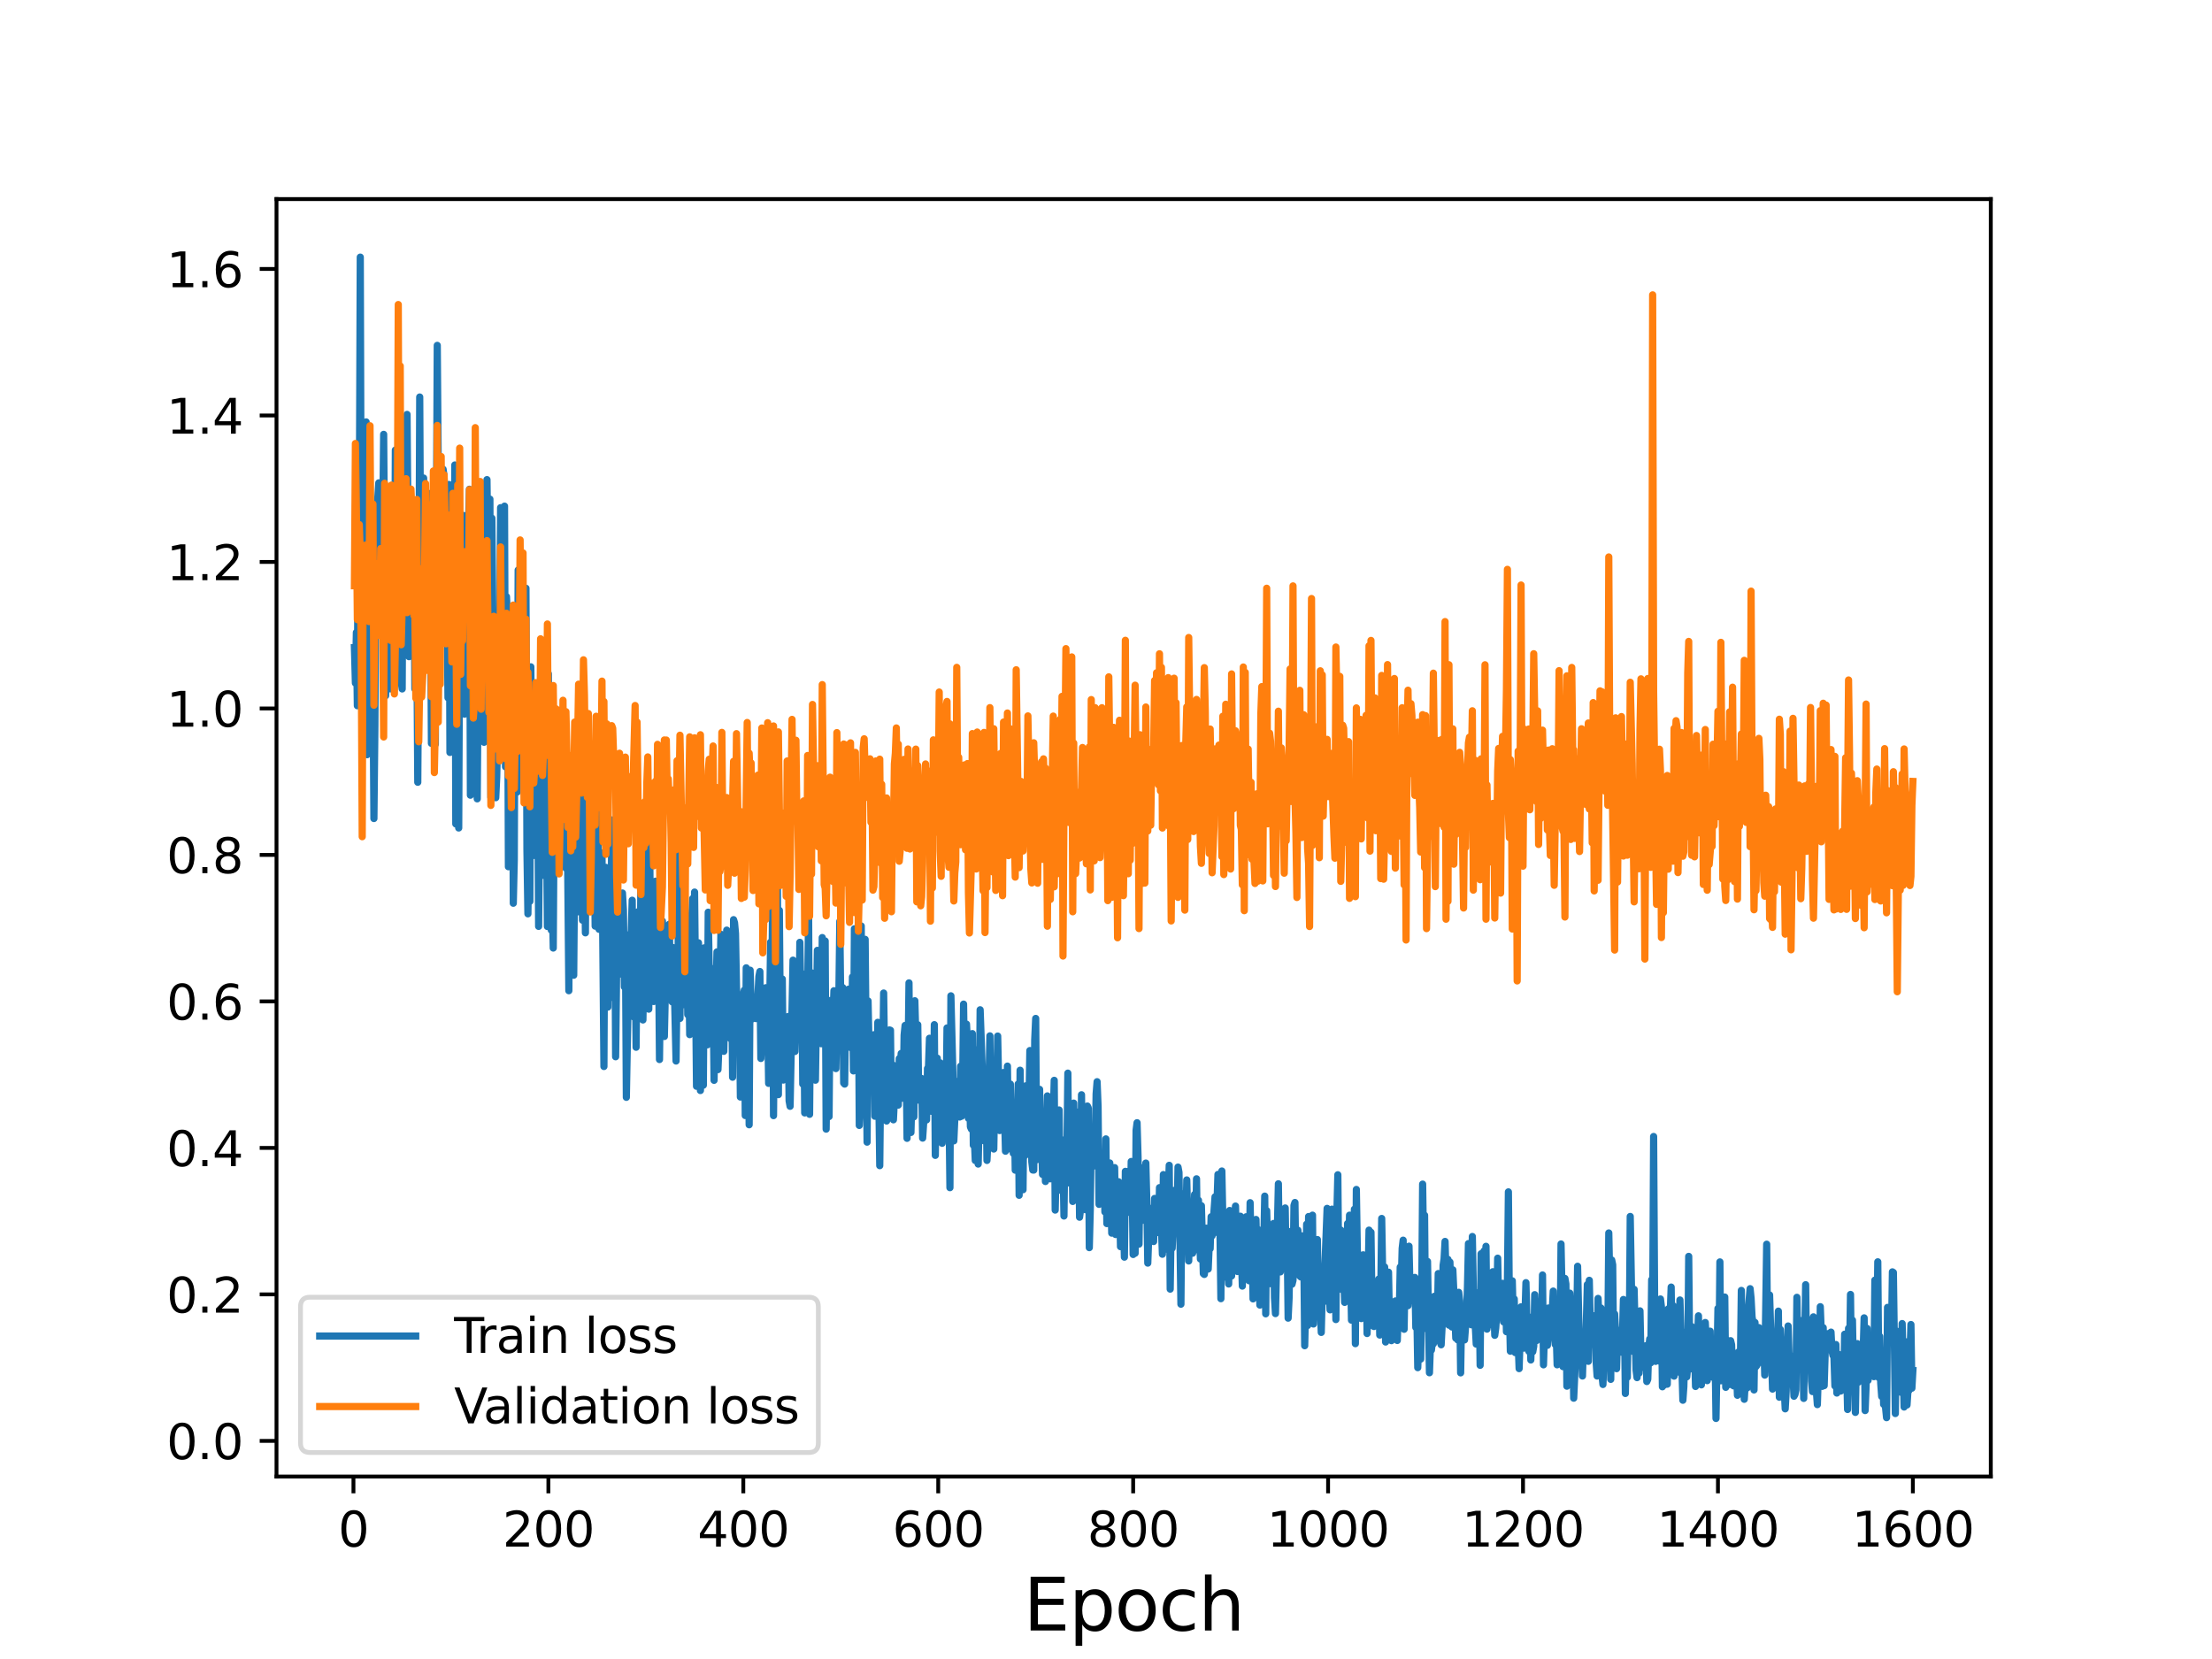 <?xml version="1.0" encoding="utf-8" standalone="no"?>
<!DOCTYPE svg PUBLIC "-//W3C//DTD SVG 1.1//EN"
  "http://www.w3.org/Graphics/SVG/1.1/DTD/svg11.dtd">
<svg height="345.6pt" version="1.1" viewBox="0 0 460.8 345.6" width="460.8pt" xmlns="http://www.w3.org/2000/svg" xmlns:xlink="http://www.w3.org/1999/xlink">
 <defs>
  <style type="text/css">*{stroke-linecap:butt;stroke-linejoin:round;}</style>
 </defs>
 <g id="figure_1">
  <g id="patch_1">
   <path d="M 0 345.6 
L 460.8 345.6 
L 460.8 0 
L 0 0 
z
" style="fill:#ffffff;"/>
  </g>
  <g id="axes_1">
   <g id="patch_2">
    <path d="M 57.6 307.584 
L 414.72 307.584 
L 414.72 41.472 
L 57.6 41.472 
z
" style="fill:#ffffff;"/>
   </g>
   <g id="matplotlib.axis_1">
    <g id="xtick_1">
     <g id="line2d_1">
      <defs>
       <path d="M 0 0 
L 0 3.5 
" id="m92d5311767" style="stroke:#000000;stroke-width:0.8;"/>
      </defs>
      <g>
       <use style="stroke:#000000;stroke-width:0.8;" x="73.63" xlink:href="#m92d5311767" y="307.584"/>
      </g>
     </g>
     <g id="text_1">
      <!-- 0 -->
      <g transform="translate(70.448 322.182)scale(0.1 -0.1)">
       <defs>
        <path d="M 2034 4250 
Q 1547 4250 1301 3770 
Q 1056 3291 1056 2328 
Q 1056 1369 1301 889 
Q 1547 409 2034 409 
Q 2525 409 2770 889 
Q 3016 1369 3016 2328 
Q 3016 3291 2770 3770 
Q 2525 4250 2034 4250 
z
M 2034 4750 
Q 2819 4750 3233 4129 
Q 3647 3509 3647 2328 
Q 3647 1150 3233 529 
Q 2819 -91 2034 -91 
Q 1250 -91 836 529 
Q 422 1150 422 2328 
Q 422 3509 836 4129 
Q 1250 4750 2034 4750 
z
" id="DejaVuSans-30" transform="scale(0.016)"/>
       </defs>
       <use xlink:href="#DejaVuSans-30"/>
      </g>
     </g>
    </g>
    <g id="xtick_2">
     <g id="line2d_2">
      <g>
       <use style="stroke:#000000;stroke-width:0.8;" x="114.237" xlink:href="#m92d5311767" y="307.584"/>
      </g>
     </g>
     <g id="text_2">
      <!-- 200 -->
      <g transform="translate(104.693 322.182)scale(0.1 -0.1)">
       <defs>
        <path d="M 1228 531 
L 3431 531 
L 3431 0 
L 469 0 
L 469 531 
Q 828 903 1448 1529 
Q 2069 2156 2228 2338 
Q 2531 2678 2651 2914 
Q 2772 3150 2772 3378 
Q 2772 3750 2511 3984 
Q 2250 4219 1831 4219 
Q 1534 4219 1204 4116 
Q 875 4013 500 3803 
L 500 4441 
Q 881 4594 1212 4672 
Q 1544 4750 1819 4750 
Q 2544 4750 2975 4387 
Q 3406 4025 3406 3419 
Q 3406 3131 3298 2873 
Q 3191 2616 2906 2266 
Q 2828 2175 2409 1742 
Q 1991 1309 1228 531 
z
" id="DejaVuSans-32" transform="scale(0.016)"/>
       </defs>
       <use xlink:href="#DejaVuSans-32"/>
       <use x="63.623" xlink:href="#DejaVuSans-30"/>
       <use x="127.246" xlink:href="#DejaVuSans-30"/>
      </g>
     </g>
    </g>
    <g id="xtick_3">
     <g id="line2d_3">
      <g>
       <use style="stroke:#000000;stroke-width:0.8;" x="154.844" xlink:href="#m92d5311767" y="307.584"/>
      </g>
     </g>
     <g id="text_3">
      <!-- 400 -->
      <g transform="translate(145.3 322.182)scale(0.1 -0.1)">
       <defs>
        <path d="M 2419 4116 
L 825 1625 
L 2419 1625 
L 2419 4116 
z
M 2253 4666 
L 3047 4666 
L 3047 1625 
L 3713 1625 
L 3713 1100 
L 3047 1100 
L 3047 0 
L 2419 0 
L 2419 1100 
L 313 1100 
L 313 1709 
L 2253 4666 
z
" id="DejaVuSans-34" transform="scale(0.016)"/>
       </defs>
       <use xlink:href="#DejaVuSans-34"/>
       <use x="63.623" xlink:href="#DejaVuSans-30"/>
       <use x="127.246" xlink:href="#DejaVuSans-30"/>
      </g>
     </g>
    </g>
    <g id="xtick_4">
     <g id="line2d_4">
      <g>
       <use style="stroke:#000000;stroke-width:0.8;" x="195.451" xlink:href="#m92d5311767" y="307.584"/>
      </g>
     </g>
     <g id="text_4">
      <!-- 600 -->
      <g transform="translate(185.908 322.182)scale(0.1 -0.1)">
       <defs>
        <path d="M 2113 2584 
Q 1688 2584 1439 2293 
Q 1191 2003 1191 1497 
Q 1191 994 1439 701 
Q 1688 409 2113 409 
Q 2538 409 2786 701 
Q 3034 994 3034 1497 
Q 3034 2003 2786 2293 
Q 2538 2584 2113 2584 
z
M 3366 4563 
L 3366 3988 
Q 3128 4100 2886 4159 
Q 2644 4219 2406 4219 
Q 1781 4219 1451 3797 
Q 1122 3375 1075 2522 
Q 1259 2794 1537 2939 
Q 1816 3084 2150 3084 
Q 2853 3084 3261 2657 
Q 3669 2231 3669 1497 
Q 3669 778 3244 343 
Q 2819 -91 2113 -91 
Q 1303 -91 875 529 
Q 447 1150 447 2328 
Q 447 3434 972 4092 
Q 1497 4750 2381 4750 
Q 2619 4750 2861 4703 
Q 3103 4656 3366 4563 
z
" id="DejaVuSans-36" transform="scale(0.016)"/>
       </defs>
       <use xlink:href="#DejaVuSans-36"/>
       <use x="63.623" xlink:href="#DejaVuSans-30"/>
       <use x="127.246" xlink:href="#DejaVuSans-30"/>
      </g>
     </g>
    </g>
    <g id="xtick_5">
     <g id="line2d_5">
      <g>
       <use style="stroke:#000000;stroke-width:0.8;" x="236.058" xlink:href="#m92d5311767" y="307.584"/>
      </g>
     </g>
     <g id="text_5">
      <!-- 800 -->
      <g transform="translate(226.515 322.182)scale(0.1 -0.1)">
       <defs>
        <path d="M 2034 2216 
Q 1584 2216 1326 1975 
Q 1069 1734 1069 1313 
Q 1069 891 1326 650 
Q 1584 409 2034 409 
Q 2484 409 2743 651 
Q 3003 894 3003 1313 
Q 3003 1734 2745 1975 
Q 2488 2216 2034 2216 
z
M 1403 2484 
Q 997 2584 770 2862 
Q 544 3141 544 3541 
Q 544 4100 942 4425 
Q 1341 4750 2034 4750 
Q 2731 4750 3128 4425 
Q 3525 4100 3525 3541 
Q 3525 3141 3298 2862 
Q 3072 2584 2669 2484 
Q 3125 2378 3379 2068 
Q 3634 1759 3634 1313 
Q 3634 634 3220 271 
Q 2806 -91 2034 -91 
Q 1263 -91 848 271 
Q 434 634 434 1313 
Q 434 1759 690 2068 
Q 947 2378 1403 2484 
z
M 1172 3481 
Q 1172 3119 1398 2916 
Q 1625 2713 2034 2713 
Q 2441 2713 2670 2916 
Q 2900 3119 2900 3481 
Q 2900 3844 2670 4047 
Q 2441 4250 2034 4250 
Q 1625 4250 1398 4047 
Q 1172 3844 1172 3481 
z
" id="DejaVuSans-38" transform="scale(0.016)"/>
       </defs>
       <use xlink:href="#DejaVuSans-38"/>
       <use x="63.623" xlink:href="#DejaVuSans-30"/>
       <use x="127.246" xlink:href="#DejaVuSans-30"/>
      </g>
     </g>
    </g>
    <g id="xtick_6">
     <g id="line2d_6">
      <g>
       <use style="stroke:#000000;stroke-width:0.8;" x="276.666" xlink:href="#m92d5311767" y="307.584"/>
      </g>
     </g>
     <g id="text_6">
      <!-- 1000 -->
      <g transform="translate(263.941 322.182)scale(0.1 -0.1)">
       <defs>
        <path d="M 794 531 
L 1825 531 
L 1825 4091 
L 703 3866 
L 703 4441 
L 1819 4666 
L 2450 4666 
L 2450 531 
L 3481 531 
L 3481 0 
L 794 0 
L 794 531 
z
" id="DejaVuSans-31" transform="scale(0.016)"/>
       </defs>
       <use xlink:href="#DejaVuSans-31"/>
       <use x="63.623" xlink:href="#DejaVuSans-30"/>
       <use x="127.246" xlink:href="#DejaVuSans-30"/>
       <use x="190.869" xlink:href="#DejaVuSans-30"/>
      </g>
     </g>
    </g>
    <g id="xtick_7">
     <g id="line2d_7">
      <g>
       <use style="stroke:#000000;stroke-width:0.8;" x="317.273" xlink:href="#m92d5311767" y="307.584"/>
      </g>
     </g>
     <g id="text_7">
      <!-- 1200 -->
      <g transform="translate(304.548 322.182)scale(0.1 -0.1)">
       <use xlink:href="#DejaVuSans-31"/>
       <use x="63.623" xlink:href="#DejaVuSans-32"/>
       <use x="127.246" xlink:href="#DejaVuSans-30"/>
       <use x="190.869" xlink:href="#DejaVuSans-30"/>
      </g>
     </g>
    </g>
    <g id="xtick_8">
     <g id="line2d_8">
      <g>
       <use style="stroke:#000000;stroke-width:0.8;" x="357.88" xlink:href="#m92d5311767" y="307.584"/>
      </g>
     </g>
     <g id="text_8">
      <!-- 1400 -->
      <g transform="translate(345.155 322.182)scale(0.1 -0.1)">
       <use xlink:href="#DejaVuSans-31"/>
       <use x="63.623" xlink:href="#DejaVuSans-34"/>
       <use x="127.246" xlink:href="#DejaVuSans-30"/>
       <use x="190.869" xlink:href="#DejaVuSans-30"/>
      </g>
     </g>
    </g>
    <g id="xtick_9">
     <g id="line2d_9">
      <g>
       <use style="stroke:#000000;stroke-width:0.8;" x="398.487" xlink:href="#m92d5311767" y="307.584"/>
      </g>
     </g>
     <g id="text_9">
      <!-- 1600 -->
      <g transform="translate(385.762 322.182)scale(0.1 -0.1)">
       <use xlink:href="#DejaVuSans-31"/>
       <use x="63.623" xlink:href="#DejaVuSans-36"/>
       <use x="127.246" xlink:href="#DejaVuSans-30"/>
       <use x="190.869" xlink:href="#DejaVuSans-30"/>
      </g>
     </g>
    </g>
    <g id="text_10">
     <!-- Epoch -->
     <g transform="translate(213.194 339.66)scale(0.15 -0.15)">
      <defs>
       <path d="M 628 4666 
L 3578 4666 
L 3578 4134 
L 1259 4134 
L 1259 2753 
L 3481 2753 
L 3481 2222 
L 1259 2222 
L 1259 531 
L 3634 531 
L 3634 0 
L 628 0 
L 628 4666 
z
" id="DejaVuSans-45" transform="scale(0.016)"/>
       <path d="M 1159 525 
L 1159 -1331 
L 581 -1331 
L 581 3500 
L 1159 3500 
L 1159 2969 
Q 1341 3281 1617 3432 
Q 1894 3584 2278 3584 
Q 2916 3584 3314 3078 
Q 3713 2572 3713 1747 
Q 3713 922 3314 415 
Q 2916 -91 2278 -91 
Q 1894 -91 1617 61 
Q 1341 213 1159 525 
z
M 3116 1747 
Q 3116 2381 2855 2742 
Q 2594 3103 2138 3103 
Q 1681 3103 1420 2742 
Q 1159 2381 1159 1747 
Q 1159 1113 1420 752 
Q 1681 391 2138 391 
Q 2594 391 2855 752 
Q 3116 1113 3116 1747 
z
" id="DejaVuSans-70" transform="scale(0.016)"/>
       <path d="M 1959 3097 
Q 1497 3097 1228 2736 
Q 959 2375 959 1747 
Q 959 1119 1226 758 
Q 1494 397 1959 397 
Q 2419 397 2687 759 
Q 2956 1122 2956 1747 
Q 2956 2369 2687 2733 
Q 2419 3097 1959 3097 
z
M 1959 3584 
Q 2709 3584 3137 3096 
Q 3566 2609 3566 1747 
Q 3566 888 3137 398 
Q 2709 -91 1959 -91 
Q 1206 -91 779 398 
Q 353 888 353 1747 
Q 353 2609 779 3096 
Q 1206 3584 1959 3584 
z
" id="DejaVuSans-6f" transform="scale(0.016)"/>
       <path d="M 3122 3366 
L 3122 2828 
Q 2878 2963 2633 3030 
Q 2388 3097 2138 3097 
Q 1578 3097 1268 2742 
Q 959 2388 959 1747 
Q 959 1106 1268 751 
Q 1578 397 2138 397 
Q 2388 397 2633 464 
Q 2878 531 3122 666 
L 3122 134 
Q 2881 22 2623 -34 
Q 2366 -91 2075 -91 
Q 1284 -91 818 406 
Q 353 903 353 1747 
Q 353 2603 823 3093 
Q 1294 3584 2113 3584 
Q 2378 3584 2631 3529 
Q 2884 3475 3122 3366 
z
" id="DejaVuSans-63" transform="scale(0.016)"/>
       <path d="M 3513 2113 
L 3513 0 
L 2938 0 
L 2938 2094 
Q 2938 2591 2744 2837 
Q 2550 3084 2163 3084 
Q 1697 3084 1428 2787 
Q 1159 2491 1159 1978 
L 1159 0 
L 581 0 
L 581 4863 
L 1159 4863 
L 1159 2956 
Q 1366 3272 1645 3428 
Q 1925 3584 2291 3584 
Q 2894 3584 3203 3211 
Q 3513 2838 3513 2113 
z
" id="DejaVuSans-68" transform="scale(0.016)"/>
      </defs>
      <use xlink:href="#DejaVuSans-45"/>
      <use x="63.184" xlink:href="#DejaVuSans-70"/>
      <use x="126.66" xlink:href="#DejaVuSans-6f"/>
      <use x="187.842" xlink:href="#DejaVuSans-63"/>
      <use x="242.822" xlink:href="#DejaVuSans-68"/>
     </g>
    </g>
   </g>
   <g id="matplotlib.axis_2">
    <g id="ytick_1">
     <g id="line2d_10">
      <defs>
       <path d="M 0 0 
L -3.5 0 
" id="m76128b154f" style="stroke:#000000;stroke-width:0.8;"/>
      </defs>
      <g>
       <use style="stroke:#000000;stroke-width:0.8;" x="57.6" xlink:href="#m76128b154f" y="300.16"/>
      </g>
     </g>
     <g id="text_11">
      <!-- 0.0 -->
      <g transform="translate(34.697 303.959)scale(0.1 -0.1)">
       <defs>
        <path d="M 684 794 
L 1344 794 
L 1344 0 
L 684 0 
L 684 794 
z
" id="DejaVuSans-2e" transform="scale(0.016)"/>
       </defs>
       <use xlink:href="#DejaVuSans-30"/>
       <use x="63.623" xlink:href="#DejaVuSans-2e"/>
       <use x="95.41" xlink:href="#DejaVuSans-30"/>
      </g>
     </g>
    </g>
    <g id="ytick_2">
     <g id="line2d_11">
      <g>
       <use style="stroke:#000000;stroke-width:0.8;" x="57.6" xlink:href="#m76128b154f" y="269.644"/>
      </g>
     </g>
     <g id="text_12">
      <!-- 0.2 -->
      <g transform="translate(34.697 273.443)scale(0.1 -0.1)">
       <use xlink:href="#DejaVuSans-30"/>
       <use x="63.623" xlink:href="#DejaVuSans-2e"/>
       <use x="95.41" xlink:href="#DejaVuSans-32"/>
      </g>
     </g>
    </g>
    <g id="ytick_3">
     <g id="line2d_12">
      <g>
       <use style="stroke:#000000;stroke-width:0.8;" x="57.6" xlink:href="#m76128b154f" y="239.128"/>
      </g>
     </g>
     <g id="text_13">
      <!-- 0.4 -->
      <g transform="translate(34.697 242.927)scale(0.1 -0.1)">
       <use xlink:href="#DejaVuSans-30"/>
       <use x="63.623" xlink:href="#DejaVuSans-2e"/>
       <use x="95.41" xlink:href="#DejaVuSans-34"/>
      </g>
     </g>
    </g>
    <g id="ytick_4">
     <g id="line2d_13">
      <g>
       <use style="stroke:#000000;stroke-width:0.8;" x="57.6" xlink:href="#m76128b154f" y="208.612"/>
      </g>
     </g>
     <g id="text_14">
      <!-- 0.6 -->
      <g transform="translate(34.697 212.411)scale(0.1 -0.1)">
       <use xlink:href="#DejaVuSans-30"/>
       <use x="63.623" xlink:href="#DejaVuSans-2e"/>
       <use x="95.41" xlink:href="#DejaVuSans-36"/>
      </g>
     </g>
    </g>
    <g id="ytick_5">
     <g id="line2d_14">
      <g>
       <use style="stroke:#000000;stroke-width:0.8;" x="57.6" xlink:href="#m76128b154f" y="178.096"/>
      </g>
     </g>
     <g id="text_15">
      <!-- 0.8 -->
      <g transform="translate(34.697 181.895)scale(0.1 -0.1)">
       <use xlink:href="#DejaVuSans-30"/>
       <use x="63.623" xlink:href="#DejaVuSans-2e"/>
       <use x="95.41" xlink:href="#DejaVuSans-38"/>
      </g>
     </g>
    </g>
    <g id="ytick_6">
     <g id="line2d_15">
      <g>
       <use style="stroke:#000000;stroke-width:0.8;" x="57.6" xlink:href="#m76128b154f" y="147.58"/>
      </g>
     </g>
     <g id="text_16">
      <!-- 1.0 -->
      <g transform="translate(34.697 151.379)scale(0.1 -0.1)">
       <use xlink:href="#DejaVuSans-31"/>
       <use x="63.623" xlink:href="#DejaVuSans-2e"/>
       <use x="95.41" xlink:href="#DejaVuSans-30"/>
      </g>
     </g>
    </g>
    <g id="ytick_7">
     <g id="line2d_16">
      <g>
       <use style="stroke:#000000;stroke-width:0.8;" x="57.6" xlink:href="#m76128b154f" y="117.064"/>
      </g>
     </g>
     <g id="text_17">
      <!-- 1.2 -->
      <g transform="translate(34.697 120.863)scale(0.1 -0.1)">
       <use xlink:href="#DejaVuSans-31"/>
       <use x="63.623" xlink:href="#DejaVuSans-2e"/>
       <use x="95.41" xlink:href="#DejaVuSans-32"/>
      </g>
     </g>
    </g>
    <g id="ytick_8">
     <g id="line2d_17">
      <g>
       <use style="stroke:#000000;stroke-width:0.8;" x="57.6" xlink:href="#m76128b154f" y="86.548"/>
      </g>
     </g>
     <g id="text_18">
      <!-- 1.4 -->
      <g transform="translate(34.697 90.347)scale(0.1 -0.1)">
       <use xlink:href="#DejaVuSans-31"/>
       <use x="63.623" xlink:href="#DejaVuSans-2e"/>
       <use x="95.41" xlink:href="#DejaVuSans-34"/>
      </g>
     </g>
    </g>
    <g id="ytick_9">
     <g id="line2d_18">
      <g>
       <use style="stroke:#000000;stroke-width:0.8;" x="57.6" xlink:href="#m76128b154f" y="56.032"/>
      </g>
     </g>
     <g id="text_19">
      <!-- 1.6 -->
      <g transform="translate(34.697 59.831)scale(0.1 -0.1)">
       <use xlink:href="#DejaVuSans-31"/>
       <use x="63.623" xlink:href="#DejaVuSans-2e"/>
       <use x="95.41" xlink:href="#DejaVuSans-36"/>
      </g>
     </g>
    </g>
   </g>
   <g id="line2d_19">
    <path clip-path="url(#pd4f0c85b5b)" d="M 73.833 134.906 
L 74.036 142.299 
L 74.239 131.754 
L 74.442 147.013 
L 74.645 99.212 
L 74.848 108.398 
L 75.051 53.568 
L 75.254 119.399 
L 75.457 99.35 
L 75.66 138.236 
L 75.863 105.395 
L 76.066 121.541 
L 76.269 87.891 
L 76.472 157.217 
L 76.675 117.272 
L 76.878 111.609 
L 77.081 114.207 
L 77.284 131.39 
L 77.487 125.956 
L 77.69 140.512 
L 77.893 170.517 
L 78.096 151.202 
L 78.3 120.093 
L 78.503 125.923 
L 78.706 103.693 
L 78.909 100.588 
L 79.112 128.053 
L 79.315 120.172 
L 79.518 128.662 
L 79.924 90.481 
L 80.33 144.942 
L 80.533 138.13 
L 80.736 120.021 
L 81.345 143.505 
L 81.954 115.854 
L 82.157 136.798 
L 82.36 93.755 
L 82.563 128.41 
L 82.766 108.986 
L 82.969 140.906 
L 83.172 80.478 
L 83.578 142.004 
L 83.781 143.52 
L 83.985 102.563 
L 84.188 102.506 
L 84.391 103.327 
L 84.594 126.016 
L 84.797 86.334 
L 85.203 136.797 
L 85.406 113.356 
L 85.609 136.434 
L 86.015 104.255 
L 86.218 111.514 
L 86.421 143.503 
L 86.624 125.063 
L 86.827 132.857 
L 87.03 162.96 
L 87.233 132.694 
L 87.436 82.705 
L 87.639 121.637 
L 87.842 124.299 
L 88.045 118.253 
L 88.248 99.584 
L 88.451 130.028 
L 88.654 120.936 
L 88.857 122.661 
L 89.06 102.675 
L 89.466 137.161 
L 89.67 118.106 
L 89.873 154.854 
L 90.076 120.198 
L 90.279 105.238 
L 90.685 155.025 
L 91.091 71.947 
L 91.497 123.715 
L 91.7 121.926 
L 91.903 108.023 
L 92.106 123.236 
L 92.309 97.764 
L 92.512 99.325 
L 92.715 104.864 
L 92.918 104.345 
L 93.324 145.358 
L 93.527 100.931 
L 93.73 156.747 
L 93.933 139.204 
L 94.136 107.037 
L 94.542 136.372 
L 94.745 96.862 
L 94.948 171.638 
L 95.152 101.602 
L 95.355 110.666 
L 95.558 172.483 
L 95.761 125.719 
L 95.964 130.344 
L 96.167 115.24 
L 96.37 140.286 
L 96.573 107.383 
L 96.776 148.772 
L 96.979 107.909 
L 97.182 112.245 
L 97.385 140.629 
L 97.588 109.885 
L 97.791 101.918 
L 97.994 165.655 
L 98.4 114.46 
L 98.603 141.436 
L 98.806 137.29 
L 99.009 135.484 
L 99.212 113.826 
L 99.415 166.413 
L 99.821 112.983 
L 100.024 122.666 
L 100.227 100.71 
L 100.43 131.049 
L 100.633 121.793 
L 100.837 154.63 
L 101.04 132.7 
L 101.243 138.265 
L 101.446 99.915 
L 101.649 115.947 
L 101.852 141.702 
L 102.055 103.978 
L 102.258 166.095 
L 102.461 107.937 
L 102.867 148.867 
L 103.07 132.793 
L 103.273 166.177 
L 103.476 161.844 
L 103.679 153.108 
L 103.882 139.083 
L 104.085 136.803 
L 104.288 105.754 
L 104.491 114.506 
L 104.694 135.555 
L 105.1 105.437 
L 105.303 159.742 
L 105.506 124.296 
L 105.709 128.615 
L 105.912 180.553 
L 106.318 153.919 
L 106.522 163.566 
L 106.725 139.289 
L 106.928 188.162 
L 107.131 179.185 
L 107.334 127.31 
L 107.74 164.998 
L 107.943 118.752 
L 108.146 144.867 
L 108.349 149.242 
L 108.552 137.982 
L 108.755 153.607 
L 108.958 144.007 
L 109.161 150.973 
L 109.364 152.948 
L 109.567 122.543 
L 109.77 176.973 
L 109.973 190.366 
L 110.176 173.536 
L 110.379 187.775 
L 110.582 138.909 
L 110.785 165.433 
L 110.988 168.317 
L 111.191 178.208 
L 111.597 157.829 
L 111.8 170.806 
L 112.003 159.812 
L 112.207 192.979 
L 112.41 169.148 
L 112.613 181.661 
L 112.816 158.461 
L 113.019 182.348 
L 113.425 149.74 
L 113.628 174.282 
L 113.831 167.436 
L 114.034 193.008 
L 114.237 140.363 
L 114.44 179.711 
L 114.643 190.402 
L 114.846 193.767 
L 115.049 187.324 
L 115.252 197.492 
L 115.455 165.168 
L 115.658 165.815 
L 115.861 178.606 
L 116.064 171.971 
L 116.267 171.542 
L 116.47 157.998 
L 116.673 180.059 
L 116.876 172.651 
L 117.079 176.964 
L 117.485 180.344 
L 117.689 177.472 
L 117.892 180.857 
L 118.095 162.499 
L 118.501 206.384 
L 118.704 173.393 
L 118.907 181.183 
L 119.11 182.151 
L 119.313 172.234 
L 119.516 203.158 
L 119.719 178.466 
L 119.922 172.936 
L 120.125 173.127 
L 120.328 189.954 
L 120.531 179.623 
L 120.734 176.538 
L 120.937 165.128 
L 121.14 162.008 
L 121.343 191.696 
L 121.546 177.326 
L 121.749 176.912 
L 121.952 194.329 
L 122.155 155.408 
L 122.764 187.033 
L 123.17 181.871 
L 123.374 185.134 
L 123.577 173.562 
L 123.78 173.59 
L 123.983 192.933 
L 124.389 154.324 
L 124.795 193.59 
L 124.998 179.156 
L 125.201 182.533 
L 125.404 177.67 
L 125.81 222.171 
L 126.013 181.257 
L 126.216 180.69 
L 126.622 209.802 
L 126.825 181.651 
L 127.028 185.507 
L 127.231 207.797 
L 127.434 170.801 
L 127.84 189.573 
L 128.043 182.194 
L 128.246 220.142 
L 128.652 185.307 
L 129.059 202.933 
L 129.262 195.719 
L 129.465 196.817 
L 129.668 186.03 
L 129.871 189.603 
L 130.074 205.59 
L 130.277 194.624 
L 130.48 228.591 
L 130.886 206.53 
L 131.089 203.219 
L 131.292 209.532 
L 131.495 194.304 
L 131.698 187.533 
L 131.901 209.562 
L 132.104 211.912 
L 132.307 196.05 
L 132.51 218.162 
L 132.713 196.504 
L 132.916 189.937 
L 133.119 193.637 
L 133.322 210.955 
L 133.525 180.025 
L 133.931 212.477 
L 134.134 200.421 
L 134.337 207.56 
L 134.54 208.216 
L 134.744 174.706 
L 134.947 177.763 
L 135.15 210.226 
L 135.353 176.868 
L 135.556 204.006 
L 135.759 204.013 
L 135.962 205.672 
L 136.165 208.633 
L 136.368 185.496 
L 136.571 183.572 
L 136.774 203.722 
L 136.977 195.13 
L 137.18 197.508 
L 137.383 220.718 
L 137.586 203.515 
L 137.789 214.773 
L 137.992 191.877 
L 138.195 199.625 
L 138.398 215.919 
L 138.804 197.614 
L 139.007 203.217 
L 139.413 192.54 
L 139.616 202.547 
L 139.819 198.081 
L 140.022 208.706 
L 140.225 197.401 
L 140.429 203.583 
L 140.835 221.027 
L 141.038 205.567 
L 141.241 201.642 
L 141.444 175.683 
L 141.647 212.163 
L 141.85 191.67 
L 142.053 209.418 
L 142.459 195.601 
L 142.865 205.404 
L 143.068 193.206 
L 143.271 211.365 
L 143.474 199.609 
L 143.677 215.533 
L 143.88 215.363 
L 144.083 191.799 
L 144.286 187.2 
L 144.489 212.981 
L 144.692 185.834 
L 145.098 226.292 
L 145.301 217.794 
L 145.504 196.403 
L 145.707 219.484 
L 145.911 227.178 
L 146.317 206.68 
L 146.52 226.067 
L 146.723 197.447 
L 146.926 200.151 
L 147.129 206.868 
L 147.332 217.667 
L 147.535 190.031 
L 147.738 201.854 
L 147.941 205.67 
L 148.144 214.312 
L 148.347 201.772 
L 148.55 207.362 
L 148.753 225.05 
L 148.956 210.583 
L 149.159 206.731 
L 149.362 198.3 
L 149.565 222.821 
L 149.768 217.826 
L 150.174 194.62 
L 150.377 197.578 
L 150.783 219.009 
L 150.986 208.554 
L 151.189 208.154 
L 151.392 193.762 
L 151.596 211.864 
L 152.002 198.253 
L 152.205 216.402 
L 152.408 202.268 
L 152.611 224.404 
L 152.814 191.584 
L 153.017 192.228 
L 153.22 194.481 
L 153.423 205.63 
L 153.626 210.058 
L 153.829 209.011 
L 154.032 210.027 
L 154.235 228.532 
L 154.438 225.405 
L 154.844 207.256 
L 155.047 206.269 
L 155.25 232.387 
L 155.453 201.614 
L 155.656 211.167 
L 155.859 208.043 
L 156.062 234.311 
L 156.265 202.107 
L 156.468 209.134 
L 156.671 212.284 
L 156.874 211.568 
L 157.281 207.888 
L 157.484 212.187 
L 157.687 211.507 
L 158.093 203.407 
L 158.296 202.383 
L 158.499 220.497 
L 158.702 215.751 
L 158.905 214.982 
L 159.108 211.653 
L 159.311 216.387 
L 159.514 205.761 
L 159.92 212.076 
L 160.123 225.687 
L 160.529 196.276 
L 160.732 213.099 
L 160.935 188.26 
L 161.138 232.409 
L 161.341 209.304 
L 161.544 218.839 
L 161.747 212.253 
L 161.95 184.718 
L 162.153 228.032 
L 162.356 189.64 
L 162.559 214.283 
L 162.762 206.913 
L 162.966 203.948 
L 163.169 224.996 
L 163.372 220.427 
L 163.575 213.124 
L 163.778 219.612 
L 164.184 211.754 
L 164.387 229.326 
L 164.59 230.463 
L 164.996 210.229 
L 165.199 200.02 
L 165.605 219.037 
L 166.011 203.655 
L 166.214 204.75 
L 166.417 216.437 
L 166.62 196.304 
L 166.823 207.341 
L 167.026 202.752 
L 167.229 225.824 
L 167.432 207.489 
L 167.635 231.839 
L 167.838 223.815 
L 168.041 225.539 
L 168.447 190.115 
L 168.651 232.134 
L 168.854 208.74 
L 169.057 202.656 
L 169.26 221.826 
L 169.463 205.176 
L 169.869 225.026 
L 170.275 197.975 
L 170.478 216.28 
L 170.681 206.435 
L 170.884 214.606 
L 171.087 217.424 
L 171.29 195.311 
L 171.493 213.688 
L 171.696 209.751 
L 171.899 196.023 
L 172.102 235.22 
L 172.305 220.623 
L 172.508 215.422 
L 172.711 232.604 
L 172.914 208.428 
L 173.117 216.394 
L 173.32 218.013 
L 173.726 206.385 
L 173.929 221.02 
L 174.133 222.605 
L 174.336 211.949 
L 174.539 208.052 
L 174.742 208.186 
L 174.945 191.926 
L 175.148 209.448 
L 175.351 209.514 
L 175.554 205.729 
L 175.757 225.611 
L 175.96 225.836 
L 176.163 209.082 
L 176.366 216.194 
L 176.569 206.21 
L 176.772 206.063 
L 176.975 216.89 
L 177.381 218.34 
L 177.584 203.515 
L 177.787 223.089 
L 177.99 193.479 
L 178.193 206.29 
L 178.396 206.338 
L 178.599 209.211 
L 178.802 202.604 
L 179.005 234.445 
L 179.208 230.383 
L 179.411 192.901 
L 179.614 228.103 
L 179.818 223.388 
L 180.021 222.069 
L 180.224 195.68 
L 180.63 237.93 
L 180.833 208.511 
L 181.036 218.129 
L 181.239 216.191 
L 181.442 225.353 
L 181.645 217.468 
L 181.848 222.388 
L 182.051 215.55 
L 182.254 232.534 
L 182.457 220.41 
L 182.66 232.378 
L 182.863 212.967 
L 183.269 242.829 
L 183.472 223.325 
L 183.675 223.795 
L 183.878 221.823 
L 184.081 206.867 
L 184.284 221.145 
L 184.69 233.529 
L 184.893 226.505 
L 185.096 224.657 
L 185.299 214.557 
L 185.503 214.627 
L 185.706 232.618 
L 185.909 221.773 
L 186.112 233.276 
L 186.518 224.969 
L 186.721 228.372 
L 186.924 229.875 
L 187.127 230.216 
L 187.33 220.519 
L 187.533 221.935 
L 187.736 219.451 
L 187.939 228.783 
L 188.142 228.706 
L 188.345 215.623 
L 188.548 213.613 
L 188.751 218.743 
L 188.954 237.134 
L 189.36 204.75 
L 189.563 229.723 
L 189.766 235.912 
L 190.172 221.008 
L 190.375 232.66 
L 190.578 208.479 
L 190.781 215.913 
L 190.984 216.325 
L 191.188 213.474 
L 191.391 229.18 
L 191.594 227.773 
L 191.797 224.644 
L 192 224.671 
L 192.203 237.089 
L 192.406 234.044 
L 192.609 225.738 
L 192.812 224.844 
L 193.015 233.301 
L 193.218 222.582 
L 193.421 222.247 
L 193.624 216.291 
L 193.827 221.392 
L 194.03 231.5 
L 194.233 228.662 
L 194.436 231.057 
L 194.639 213.456 
L 194.842 240.684 
L 195.045 226.22 
L 195.248 220.432 
L 195.451 225.498 
L 195.857 221.408 
L 196.06 227.134 
L 196.263 238.166 
L 196.466 232.229 
L 196.669 231.54 
L 196.873 235.895 
L 197.076 231.5 
L 197.279 214.142 
L 197.482 228.385 
L 197.685 230.17 
L 197.888 247.414 
L 198.091 207.447 
L 198.497 223.395 
L 198.7 237.668 
L 198.903 233.084 
L 199.106 225.264 
L 199.309 229.295 
L 199.512 226.212 
L 199.715 228.214 
L 199.918 232.693 
L 200.121 222.104 
L 200.324 232.529 
L 200.527 226.411 
L 200.73 209.175 
L 200.933 224.025 
L 201.136 220.397 
L 201.339 213.347 
L 201.542 217.237 
L 201.745 232.964 
L 201.948 225.445 
L 202.151 234.73 
L 202.355 235.205 
L 202.558 215.319 
L 202.761 238.561 
L 202.964 236.9 
L 203.167 241.756 
L 203.573 218.674 
L 203.776 242.496 
L 203.979 232.567 
L 204.182 210.358 
L 204.588 221.78 
L 204.791 233.495 
L 204.994 237.645 
L 205.197 235.603 
L 205.4 224.842 
L 205.603 241.741 
L 205.806 237.612 
L 206.212 215.788 
L 206.415 234.246 
L 206.618 228.541 
L 206.821 238.094 
L 207.024 239.363 
L 207.227 227.089 
L 207.43 230.177 
L 207.633 228.016 
L 207.836 215.831 
L 208.243 235.513 
L 208.446 235.365 
L 208.649 231.88 
L 208.852 231.241 
L 209.055 223.426 
L 209.461 239.815 
L 209.867 222.089 
L 210.07 239.341 
L 210.273 238.899 
L 210.476 225.837 
L 210.679 233.882 
L 210.882 235.223 
L 211.085 240.258 
L 211.288 229.743 
L 211.491 243.768 
L 211.694 230.351 
L 211.897 241.301 
L 212.1 225.824 
L 212.303 249.001 
L 212.506 222.947 
L 212.709 237.68 
L 212.912 235.776 
L 213.115 247.841 
L 213.318 227.347 
L 213.521 240.739 
L 213.725 226.191 
L 213.928 236.399 
L 214.131 228.653 
L 214.334 231.796 
L 214.537 218.85 
L 214.74 225.468 
L 214.943 242.019 
L 215.146 243.737 
L 215.349 243.752 
L 215.552 216.639 
L 215.755 212.158 
L 215.958 241.593 
L 216.161 238.966 
L 216.567 226.931 
L 216.77 239.462 
L 216.973 237.408 
L 217.176 244.655 
L 217.379 241.605 
L 217.582 233.938 
L 217.785 246.127 
L 218.191 228.294 
L 218.394 240.809 
L 218.597 231.428 
L 218.8 245.569 
L 219.003 240.401 
L 219.206 240.661 
L 219.613 225.051 
L 219.816 252.083 
L 220.222 234.858 
L 220.425 246.09 
L 220.628 231.23 
L 220.831 247.551 
L 221.034 247.989 
L 221.237 247.427 
L 221.44 242.012 
L 221.643 253.317 
L 221.846 237.406 
L 222.049 237.531 
L 222.252 240.997 
L 222.455 223.556 
L 222.658 246.418 
L 222.861 242.829 
L 223.064 241.774 
L 223.267 233.255 
L 223.47 250.285 
L 223.673 229.8 
L 223.876 240.698 
L 224.079 244.741 
L 224.282 244.101 
L 224.485 231.677 
L 224.688 234.336 
L 224.892 253.568 
L 225.095 252.012 
L 225.298 228.057 
L 225.501 249.469 
L 225.704 247.504 
L 225.907 242.212 
L 226.11 251.997 
L 226.313 244.908 
L 226.516 230.408 
L 226.719 230.84 
L 226.922 259.908 
L 227.125 251.786 
L 227.328 236.353 
L 227.531 243.097 
L 227.734 240.76 
L 227.937 240.906 
L 228.14 240.494 
L 228.343 227.875 
L 228.546 225.338 
L 228.749 230.544 
L 228.952 250.891 
L 229.155 243.288 
L 229.561 241.219 
L 229.764 250.862 
L 229.967 240.708 
L 230.17 252.462 
L 230.373 237.252 
L 230.577 254.899 
L 230.78 246.463 
L 231.186 242.265 
L 231.389 247.151 
L 231.592 256.885 
L 231.795 244.119 
L 231.998 253.597 
L 232.201 243.235 
L 232.404 257.173 
L 232.607 251.664 
L 232.81 255.338 
L 233.013 246.173 
L 233.216 249.421 
L 233.419 259.702 
L 233.825 258.21 
L 234.028 253.399 
L 234.231 261.887 
L 234.434 244.013 
L 234.637 248.768 
L 234.84 244.055 
L 235.043 251.112 
L 235.246 252.161 
L 235.449 252.608 
L 235.652 241.96 
L 235.855 247.991 
L 236.058 261.334 
L 236.262 256.944 
L 236.465 261.076 
L 236.668 235.471 
L 236.871 233.882 
L 237.074 241.015 
L 237.277 259.178 
L 237.48 243.154 
L 237.683 251.82 
L 237.886 254.245 
L 238.089 250.426 
L 238.292 252.579 
L 238.698 242.291 
L 238.901 250.234 
L 239.104 263.129 
L 239.51 251.707 
L 239.713 256.391 
L 239.916 252.814 
L 240.322 258.631 
L 240.525 249.657 
L 240.728 255.992 
L 240.931 254.133 
L 241.134 254.238 
L 241.337 256.768 
L 241.54 247.405 
L 241.743 255.735 
L 241.947 255.685 
L 242.15 261.282 
L 242.353 244.688 
L 242.556 246.035 
L 242.962 260.23 
L 243.571 242.756 
L 243.774 268.548 
L 243.977 254.507 
L 244.18 260.027 
L 244.383 255.768 
L 244.586 247.988 
L 244.789 254.993 
L 244.992 250.331 
L 245.195 254.429 
L 245.398 243.129 
L 245.601 244.231 
L 246.007 271.686 
L 246.21 248.662 
L 246.413 255.633 
L 246.616 255.252 
L 246.819 260.373 
L 247.022 255.663 
L 247.225 245.803 
L 247.632 262.684 
L 247.835 250.748 
L 248.038 252.758 
L 248.444 261.069 
L 248.85 248.825 
L 249.053 258.379 
L 249.256 245.567 
L 249.459 260.369 
L 249.662 250.036 
L 250.068 262.277 
L 250.271 251.174 
L 250.677 265.314 
L 250.88 265.489 
L 251.083 263.846 
L 251.286 255.851 
L 251.489 257.421 
L 251.692 264.364 
L 251.895 259.503 
L 252.098 260.126 
L 252.301 253.474 
L 252.504 257.425 
L 252.91 252.145 
L 253.114 249.317 
L 253.317 256.707 
L 253.723 244.651 
L 253.926 255.1 
L 254.129 255.198 
L 254.332 270.541 
L 254.535 243.941 
L 254.941 264.237 
L 255.144 264.517 
L 255.347 254.505 
L 255.55 266.155 
L 255.753 263.876 
L 255.956 267.479 
L 256.159 252.168 
L 256.362 257.164 
L 256.565 265.807 
L 256.768 255.65 
L 256.971 255.082 
L 257.174 253.813 
L 257.377 251.243 
L 257.783 264.874 
L 257.986 257.874 
L 258.189 256.835 
L 258.392 253.358 
L 258.799 267.915 
L 259.002 255.688 
L 259.205 255.54 
L 259.408 265.463 
L 259.611 253.472 
L 259.814 256.213 
L 260.22 266.809 
L 260.423 250.54 
L 260.626 261.023 
L 260.829 255.657 
L 261.032 270.581 
L 261.235 265.559 
L 261.438 256.899 
L 261.641 254.035 
L 261.844 262.058 
L 262.047 256.11 
L 262.25 261.068 
L 262.453 271.87 
L 262.656 259.681 
L 262.859 256.733 
L 263.062 264.773 
L 263.265 259.104 
L 263.468 249.172 
L 263.671 273.69 
L 263.874 252.203 
L 264.077 259.917 
L 264.28 258.065 
L 264.484 267.421 
L 264.687 266.452 
L 264.89 256.823 
L 265.093 261.151 
L 265.296 254.87 
L 265.499 270.348 
L 265.702 273.646 
L 266.311 246.603 
L 266.514 262.405 
L 266.717 264.959 
L 267.123 260.637 
L 267.326 263.513 
L 267.529 254.007 
L 267.732 251.641 
L 267.935 264.098 
L 268.138 257.861 
L 268.341 274.596 
L 268.544 270.334 
L 268.747 256.556 
L 269.153 267.525 
L 269.356 266.716 
L 269.559 251.094 
L 269.762 250.502 
L 269.965 265.259 
L 270.169 261.772 
L 270.372 256.273 
L 270.575 264.795 
L 270.778 265.817 
L 270.981 266.008 
L 271.184 257.447 
L 271.387 265.393 
L 271.59 258.936 
L 271.793 280.338 
L 271.996 271.259 
L 272.199 255.022 
L 272.402 276.126 
L 272.605 253.424 
L 272.808 264.28 
L 273.011 266.913 
L 273.214 261.811 
L 273.417 253.139 
L 273.62 275.813 
L 273.823 264.307 
L 274.026 270.445 
L 274.229 269.323 
L 274.432 258.22 
L 274.635 269.843 
L 274.838 273.966 
L 275.041 272.479 
L 275.244 277.567 
L 275.447 269.237 
L 275.651 271.293 
L 275.854 267.605 
L 276.463 251.725 
L 276.666 268.027 
L 276.869 267.097 
L 277.072 272.865 
L 277.275 271.005 
L 277.478 251.889 
L 277.681 252.057 
L 277.884 257.964 
L 278.087 260.46 
L 278.29 274.888 
L 278.493 252.919 
L 278.696 244.725 
L 278.899 268.057 
L 279.102 268.212 
L 279.305 256.245 
L 279.508 268.628 
L 279.711 265.791 
L 279.914 264.836 
L 280.117 271.312 
L 280.32 264.389 
L 280.523 270.391 
L 280.726 254.883 
L 280.929 263.846 
L 281.132 253.145 
L 281.539 275.012 
L 281.742 269.521 
L 281.945 267.922 
L 282.148 251.897 
L 282.351 279.909 
L 282.554 247.785 
L 282.757 260.522 
L 282.96 262.417 
L 283.163 271.04 
L 283.366 269.387 
L 283.569 274.685 
L 283.975 261.404 
L 284.178 263.505 
L 284.381 273.684 
L 284.584 262.68 
L 284.787 277.796 
L 285.193 256.257 
L 285.396 259.103 
L 285.599 256.704 
L 285.802 271.145 
L 286.005 276.187 
L 286.208 276.335 
L 286.411 269.893 
L 286.614 268.206 
L 286.817 271.752 
L 287.021 270.211 
L 287.224 266.448 
L 287.427 278.119 
L 287.63 270.733 
L 287.833 253.827 
L 288.239 276.985 
L 288.442 263.923 
L 288.645 279.566 
L 288.848 269.263 
L 289.051 277.951 
L 289.254 265.016 
L 289.457 275.485 
L 289.66 273.475 
L 289.863 279.282 
L 290.066 278.999 
L 290.269 271.415 
L 290.472 272.791 
L 290.675 271.014 
L 290.878 277.09 
L 291.081 279.243 
L 291.284 272.656 
L 291.487 273.821 
L 291.69 263.96 
L 291.893 267.639 
L 292.096 260.082 
L 292.299 258.349 
L 292.502 276.911 
L 292.706 264.938 
L 292.909 271.131 
L 293.112 270.796 
L 293.315 271.995 
L 293.518 259.604 
L 293.721 268.091 
L 293.924 271.005 
L 294.127 268.704 
L 294.33 269.631 
L 294.533 269.267 
L 294.736 266.109 
L 294.939 276.534 
L 295.142 272.687 
L 295.345 284.908 
L 295.751 273.086 
L 295.954 283.128 
L 296.157 270.756 
L 296.36 246.672 
L 296.563 260.847 
L 296.766 253.156 
L 296.969 276.747 
L 297.172 275.768 
L 297.375 262.777 
L 297.781 285.971 
L 297.984 280.17 
L 298.187 281.256 
L 298.391 279.622 
L 298.594 279.935 
L 298.797 270.043 
L 299 272.313 
L 299.203 278.251 
L 299.406 275.979 
L 299.609 265.308 
L 300.015 279.577 
L 300.218 280.144 
L 300.421 276.301 
L 300.624 263.597 
L 300.827 262.244 
L 301.03 258.613 
L 301.436 273.094 
L 301.639 262.352 
L 301.842 276.052 
L 302.045 262.912 
L 302.451 276.434 
L 302.654 264.529 
L 303.06 273.667 
L 303.263 278.767 
L 303.466 275.418 
L 303.669 279.125 
L 303.873 269.213 
L 304.076 271 
L 304.279 285.99 
L 304.482 273.515 
L 304.685 275.953 
L 304.888 274.924 
L 305.091 279.128 
L 305.497 273.865 
L 305.7 268.161 
L 305.903 259.063 
L 306.106 259.878 
L 306.309 263.927 
L 306.512 275.977 
L 306.715 257.584 
L 306.918 268.473 
L 307.527 280 
L 307.73 277.21 
L 307.933 277.331 
L 308.136 269.169 
L 308.339 284.416 
L 308.542 261.175 
L 308.745 271.33 
L 308.948 271.86 
L 309.151 260.604 
L 309.354 264.18 
L 309.558 259.63 
L 309.761 276.884 
L 309.964 267.018 
L 310.167 267.994 
L 310.37 267.454 
L 310.776 276.015 
L 310.979 264.921 
L 311.385 278.171 
L 311.588 276.68 
L 311.791 273.812 
L 311.994 262.102 
L 312.197 272.111 
L 312.4 272.422 
L 312.603 268.295 
L 312.806 269.038 
L 313.009 267.349 
L 313.212 275.364 
L 313.618 268.389 
L 313.821 277.421 
L 314.024 267.191 
L 314.227 248.289 
L 314.43 272.457 
L 314.633 281.48 
L 314.836 269.238 
L 315.039 266.818 
L 315.243 275.236 
L 315.446 270.594 
L 315.649 281.772 
L 315.852 279.429 
L 316.055 281.789 
L 316.258 279.602 
L 316.461 285.11 
L 316.867 272.236 
L 317.07 277.09 
L 317.273 275.631 
L 317.476 280.84 
L 317.882 267.201 
L 318.085 275.362 
L 318.288 276.958 
L 318.491 281.512 
L 318.694 274.398 
L 318.897 283.307 
L 319.1 276.603 
L 319.303 281.585 
L 319.506 280.445 
L 319.709 269.701 
L 320.115 279.263 
L 320.318 271.26 
L 320.521 271.207 
L 321.131 277.297 
L 321.334 265.602 
L 321.537 284.318 
L 321.74 277.492 
L 321.943 278.781 
L 322.146 276.869 
L 322.349 280.259 
L 322.552 272.481 
L 322.755 278.3 
L 322.958 275.385 
L 323.161 277.275 
L 323.567 268.954 
L 323.77 278.269 
L 323.973 280.064 
L 324.176 277.399 
L 324.379 284.314 
L 324.785 274.081 
L 324.988 281.066 
L 325.191 259.142 
L 325.394 268.943 
L 325.597 284.695 
L 326.003 266.318 
L 326.206 267.484 
L 326.409 288.768 
L 326.613 271.163 
L 326.816 275.13 
L 327.019 269.381 
L 327.425 276.529 
L 327.628 277.523 
L 327.831 291.269 
L 328.44 277.7 
L 328.643 263.785 
L 329.049 282.576 
L 329.252 279.008 
L 329.455 279.705 
L 329.658 286.649 
L 329.861 279.619 
L 330.064 279.256 
L 330.267 282.681 
L 330.673 267.593 
L 330.876 283.588 
L 331.079 266.711 
L 331.282 276.04 
L 331.485 274.795 
L 331.688 279.6 
L 331.891 280.107 
L 332.095 274.098 
L 332.298 276.265 
L 332.501 283.654 
L 332.704 286.651 
L 332.907 270.485 
L 333.11 275.245 
L 333.313 274.635 
L 333.516 272.482 
L 333.719 286.495 
L 333.922 288.412 
L 334.125 282.901 
L 334.328 280.673 
L 334.531 281.181 
L 334.734 276.627 
L 334.937 278.471 
L 335.14 256.846 
L 335.343 266.918 
L 335.546 287.347 
L 335.749 262.489 
L 335.952 263.482 
L 336.155 283.235 
L 336.358 273.725 
L 336.561 277.6 
L 336.764 285.124 
L 336.967 277.913 
L 337.17 277.15 
L 337.373 279.807 
L 337.576 278.5 
L 337.78 281.677 
L 337.983 278.539 
L 338.186 270.706 
L 338.389 274.329 
L 338.592 290.288 
L 338.795 279.368 
L 338.998 286.917 
L 339.201 272.173 
L 339.404 279.362 
L 339.607 253.408 
L 340.013 276.535 
L 340.216 281.537 
L 340.419 268.595 
L 340.825 285.417 
L 341.028 286.986 
L 341.231 279.424 
L 341.434 286.064 
L 341.637 273.075 
L 341.84 282.549 
L 342.246 284.865 
L 342.449 281.25 
L 342.855 280.34 
L 343.058 287.798 
L 343.261 287.341 
L 343.465 280.87 
L 343.668 278.933 
L 343.871 283.906 
L 344.074 266.591 
L 344.277 273.858 
L 344.48 236.755 
L 344.683 270.321 
L 344.886 283.6 
L 345.089 274.353 
L 345.495 282.934 
L 345.698 283.54 
L 345.901 270.602 
L 346.104 272.228 
L 346.307 288.893 
L 346.51 285.056 
L 346.713 288.511 
L 346.916 277.917 
L 347.119 281.659 
L 347.322 288.354 
L 347.525 272.67 
L 347.728 279.607 
L 348.134 268.124 
L 348.337 283.012 
L 348.54 272 
L 348.743 286.674 
L 348.946 279.26 
L 349.15 282.864 
L 349.353 275.995 
L 349.556 285.16 
L 349.759 285.839 
L 349.962 270.811 
L 350.571 291.695 
L 350.774 288.885 
L 350.977 280.983 
L 351.18 277.515 
L 351.383 286.825 
L 351.586 284.637 
L 351.789 261.725 
L 351.992 282.051 
L 352.195 280.728 
L 352.398 276.332 
L 352.601 285.21 
L 353.007 281.213 
L 353.21 288.829 
L 353.819 274.11 
L 354.022 287.615 
L 354.225 277.653 
L 354.428 288.493 
L 354.631 282.323 
L 354.835 283.544 
L 355.038 282.714 
L 355.241 275.501 
L 355.444 279.222 
L 355.647 287.615 
L 355.85 280.65 
L 356.256 277.311 
L 356.459 286.62 
L 356.662 285.58 
L 356.865 286.934 
L 357.068 281.887 
L 357.271 281.084 
L 357.474 295.488 
L 357.88 272.569 
L 358.083 283.042 
L 358.286 262.879 
L 358.489 287.64 
L 358.692 273.2 
L 358.895 276.613 
L 359.098 271.164 
L 359.301 270.193 
L 359.504 289.006 
L 359.707 279.123 
L 359.91 280.024 
L 360.113 279.673 
L 360.317 288.419 
L 360.52 279.291 
L 360.723 280.124 
L 360.926 286.354 
L 361.129 288.701 
L 361.332 286.975 
L 361.535 286.554 
L 361.738 285.068 
L 361.941 290.662 
L 362.144 281.65 
L 362.347 286.947 
L 362.55 284.106 
L 362.753 268.818 
L 362.956 287.953 
L 363.159 286.943 
L 363.362 291.496 
L 363.565 288.062 
L 363.768 277.809 
L 363.971 289.133 
L 364.174 273.102 
L 364.58 268.457 
L 364.783 270.489 
L 364.986 274.335 
L 365.189 275.504 
L 365.392 289.55 
L 365.595 275.491 
L 365.798 284.688 
L 366.002 284.406 
L 366.205 282.301 
L 366.408 276.565 
L 366.611 282.129 
L 366.814 277.443 
L 367.017 283.837 
L 367.22 277.766 
L 367.423 278.347 
L 367.626 286.457 
L 368.032 259.191 
L 368.235 280.508 
L 368.438 284.335 
L 368.641 269.764 
L 369.25 289.371 
L 369.453 284.41 
L 369.656 282.801 
L 370.062 287.055 
L 370.468 273.131 
L 370.671 291.069 
L 370.874 276.951 
L 371.28 287.984 
L 371.483 290.523 
L 371.687 289.353 
L 371.89 293.485 
L 372.093 289.865 
L 372.499 276.225 
L 372.702 282.833 
L 372.905 282.442 
L 373.108 282.452 
L 373.311 287.356 
L 373.514 286.922 
L 373.717 290.862 
L 373.92 290.509 
L 374.123 289.522 
L 374.326 270.255 
L 374.529 282.994 
L 374.732 281.354 
L 374.935 283.855 
L 375.138 275.1 
L 375.341 278.388 
L 375.544 278.526 
L 375.747 291.312 
L 376.153 267.63 
L 376.356 284.811 
L 376.559 284.175 
L 376.762 281.825 
L 376.965 274.976 
L 377.168 278.006 
L 377.372 287.696 
L 377.575 289.892 
L 377.778 274.321 
L 377.981 287.216 
L 378.184 279.915 
L 378.387 289.877 
L 378.59 292.607 
L 378.793 286.153 
L 378.996 287.93 
L 379.199 272.208 
L 379.402 277.582 
L 379.605 288.803 
L 379.808 276.572 
L 380.011 288.652 
L 380.214 281.908 
L 380.417 279.147 
L 380.62 280.22 
L 380.823 277.822 
L 381.026 279.977 
L 381.229 280.849 
L 381.432 277.503 
L 381.635 281.372 
L 381.838 282.357 
L 382.041 282.476 
L 382.244 288.717 
L 382.447 280.086 
L 382.65 290.197 
L 382.854 289.184 
L 383.057 282.145 
L 383.26 289.649 
L 383.463 289.778 
L 383.666 282.846 
L 383.869 282.993 
L 384.072 288.82 
L 384.275 277.94 
L 384.478 288.593 
L 384.681 284.774 
L 384.884 293.62 
L 385.087 276.712 
L 385.29 283.469 
L 385.493 269.659 
L 385.696 286.41 
L 385.899 275.014 
L 386.102 286.501 
L 386.305 285.315 
L 386.508 294.229 
L 386.711 283.572 
L 386.914 279.9 
L 387.117 287.935 
L 387.523 280.429 
L 387.929 285.709 
L 388.132 281.5 
L 388.335 274.534 
L 388.539 293.846 
L 388.742 288.705 
L 388.945 276.727 
L 389.148 287.556 
L 389.351 279.113 
L 389.554 285.239 
L 389.757 282.17 
L 389.96 283.278 
L 390.163 283.56 
L 390.366 286.782 
L 390.569 266.673 
L 390.772 279.027 
L 390.975 279.908 
L 391.178 262.856 
L 391.381 286.976 
L 391.584 278.401 
L 391.787 288.102 
L 391.99 290.903 
L 392.193 283.679 
L 392.396 292.556 
L 392.599 286.159 
L 392.802 293.285 
L 393.005 295.326 
L 393.208 272.352 
L 393.411 277.289 
L 393.614 277.768 
L 393.817 278.988 
L 394.02 278.775 
L 394.224 264.95 
L 394.427 265.088 
L 394.833 294.466 
L 395.036 277.263 
L 395.239 277.855 
L 395.442 284.555 
L 395.645 277.888 
L 395.848 278.797 
L 396.051 290.061 
L 396.254 275.721 
L 396.66 293.107 
L 397.066 279.524 
L 397.269 292.678 
L 397.472 289.512 
L 397.675 289.665 
L 398.081 275.921 
L 398.284 289.186 
L 398.487 285.5 
L 398.487 285.5 
" style="fill:none;stroke:#1f77b4;stroke-linecap:square;stroke-width:1.5;"/>
   </g>
   <g id="line2d_20">
    <path clip-path="url(#pd4f0c85b5b)" d="M 73.833 122.022 
L 74.036 92.387 
L 74.239 106.323 
L 74.442 129.083 
L 74.645 113.702 
L 74.848 109.275 
L 75.051 115.656 
L 75.254 136.622 
L 75.457 174.301 
L 75.66 114.705 
L 75.863 113.614 
L 76.066 116.968 
L 76.269 123.809 
L 76.472 113.447 
L 76.675 118.668 
L 76.878 129.482 
L 77.081 88.69 
L 77.284 116.919 
L 77.487 125.565 
L 77.69 104.986 
L 77.893 146.909 
L 78.096 124.709 
L 78.3 128.492 
L 78.503 117.419 
L 78.706 118.463 
L 78.909 132.373 
L 79.112 127.996 
L 79.315 114.282 
L 79.721 132.664 
L 79.924 153.528 
L 80.127 100.676 
L 80.33 115.585 
L 80.533 118.158 
L 80.736 103.781 
L 80.939 111.946 
L 81.142 131.666 
L 81.345 133.391 
L 81.548 101.051 
L 81.751 124.283 
L 81.954 103.958 
L 82.157 144.565 
L 82.36 134.453 
L 82.563 112.596 
L 82.766 109.663 
L 82.969 63.441 
L 83.172 121.706 
L 83.375 76.231 
L 83.578 134.312 
L 83.985 118.608 
L 84.188 117.34 
L 84.391 126.547 
L 84.594 99.722 
L 84.797 127.623 
L 85 111.954 
L 85.406 102.225 
L 85.609 101.885 
L 85.812 106.302 
L 86.015 107.955 
L 86.218 128.196 
L 86.421 127.419 
L 86.624 145.46 
L 86.827 104.049 
L 87.03 138.92 
L 87.233 154.522 
L 87.436 141.876 
L 87.639 118.492 
L 87.842 145.207 
L 88.248 137.341 
L 88.654 100.733 
L 89.06 138.781 
L 89.263 137.361 
L 89.466 139.877 
L 89.67 105.124 
L 89.873 145.147 
L 90.279 98.106 
L 90.482 160.942 
L 90.888 140.847 
L 91.091 88.629 
L 91.294 150.42 
L 91.497 128.709 
L 91.7 142.567 
L 91.903 95.099 
L 92.106 118.619 
L 92.309 114.081 
L 92.512 98.9 
L 92.715 107.921 
L 92.918 134.113 
L 93.121 107.203 
L 93.324 122.689 
L 93.527 107.365 
L 93.73 109.956 
L 94.136 137.889 
L 94.339 102.771 
L 94.542 129.446 
L 94.745 125.117 
L 94.948 127.957 
L 95.152 150.877 
L 95.355 101.015 
L 95.558 132.511 
L 95.761 93.351 
L 95.964 140.491 
L 96.167 124.224 
L 96.37 133.497 
L 96.573 119.466 
L 96.776 114.923 
L 97.182 128.215 
L 97.385 125.589 
L 97.588 125.391 
L 97.791 101.994 
L 97.994 142.857 
L 98.197 108.758 
L 98.4 118.947 
L 98.603 149.589 
L 98.806 146.726 
L 99.009 89.087 
L 99.212 127 
L 99.618 100.899 
L 99.821 128.316 
L 100.024 100.299 
L 100.227 147.745 
L 100.43 123.583 
L 100.633 117.7 
L 100.837 119.24 
L 101.04 135.319 
L 101.243 135.261 
L 101.446 112.619 
L 101.852 148.416 
L 102.055 135.172 
L 102.258 167.779 
L 102.664 136.671 
L 102.867 128.379 
L 103.07 156.041 
L 103.476 134.288 
L 103.679 134.235 
L 103.882 128.468 
L 104.085 158.512 
L 104.288 113.936 
L 104.491 137.349 
L 104.694 134.66 
L 104.897 146.896 
L 105.1 146.009 
L 105.303 158.031 
L 105.506 127.756 
L 105.912 161.654 
L 106.115 142.552 
L 106.522 168.234 
L 106.725 136.543 
L 106.928 126.052 
L 107.131 164.254 
L 107.334 152.538 
L 107.537 150.064 
L 107.74 156.598 
L 107.943 155.433 
L 108.146 142.852 
L 108.349 112.475 
L 108.552 136.733 
L 108.755 136.491 
L 108.958 115.18 
L 109.161 167.266 
L 109.364 154.139 
L 109.567 128.974 
L 109.77 154.517 
L 109.973 140.062 
L 110.176 147.887 
L 110.379 168.066 
L 110.582 146.403 
L 110.785 155.439 
L 110.988 156.811 
L 111.191 163.131 
L 111.394 159.714 
L 111.597 142.203 
L 111.8 155.865 
L 112.003 152.848 
L 112.41 160.689 
L 112.613 133.073 
L 112.816 155.972 
L 113.019 161.543 
L 113.222 156.361 
L 113.628 138.378 
L 113.831 155.795 
L 114.034 129.986 
L 114.237 157.391 
L 114.44 145.105 
L 114.643 145.896 
L 115.049 177.559 
L 115.252 142.81 
L 115.658 174.174 
L 115.861 147.67 
L 116.064 155.586 
L 116.267 156.474 
L 116.47 182.048 
L 116.673 172.166 
L 116.876 148.524 
L 117.079 161.1 
L 117.282 145.879 
L 117.485 170.692 
L 117.689 150.143 
L 117.892 148.247 
L 118.095 156.743 
L 118.298 172.372 
L 118.501 170.399 
L 118.704 157.373 
L 118.907 177.249 
L 119.11 159.975 
L 119.313 176.414 
L 119.719 150.41 
L 119.922 174.391 
L 120.125 166.351 
L 120.531 142.528 
L 120.734 156.969 
L 120.937 143.285 
L 121.14 165.214 
L 121.343 155.446 
L 121.546 137.447 
L 121.749 144.751 
L 121.952 160.058 
L 122.155 161.225 
L 122.358 166.111 
L 122.561 148.642 
L 122.764 163.979 
L 122.967 189.979 
L 123.17 178.931 
L 123.374 159.399 
L 123.577 165.991 
L 123.78 154.848 
L 123.983 171.884 
L 124.186 149.208 
L 124.389 168.385 
L 124.592 160.567 
L 124.795 161.48 
L 124.998 156.122 
L 125.201 159.879 
L 125.404 141.89 
L 125.607 175.405 
L 125.81 146.133 
L 126.013 171.904 
L 126.216 177.972 
L 126.419 150.798 
L 126.622 175.874 
L 126.825 160.087 
L 127.028 162.511 
L 127.434 151.168 
L 127.637 151.707 
L 128.043 163.88 
L 128.246 161.732 
L 128.449 182.193 
L 128.652 190.007 
L 129.059 156.911 
L 129.262 177.198 
L 129.465 159.805 
L 129.668 168.671 
L 129.871 183.329 
L 130.074 165.091 
L 130.277 157.719 
L 130.48 173.404 
L 130.683 170.695 
L 130.886 175.771 
L 131.089 167.607 
L 131.292 168.308 
L 131.495 172.189 
L 131.698 161.519 
L 131.901 162.119 
L 132.307 146.968 
L 132.51 184.393 
L 132.713 150.416 
L 132.916 166.941 
L 133.119 168.02 
L 133.322 184.026 
L 133.525 186.349 
L 133.728 169.775 
L 133.931 167.301 
L 134.134 176.58 
L 134.337 166.984 
L 134.54 175.703 
L 134.744 163.135 
L 134.947 157.68 
L 135.15 172.5 
L 135.556 172.566 
L 135.759 163.171 
L 136.165 180.376 
L 136.368 173.82 
L 136.571 162.719 
L 136.774 180.189 
L 136.977 155.058 
L 137.18 161.74 
L 137.586 193.223 
L 137.992 184.851 
L 138.398 154.148 
L 138.601 168.218 
L 138.804 154.166 
L 139.007 165.504 
L 139.21 162.24 
L 139.413 167.169 
L 139.616 165.383 
L 139.819 175.662 
L 140.022 195.001 
L 140.225 166.395 
L 140.429 164.521 
L 140.835 177.006 
L 141.038 158.469 
L 141.241 174.433 
L 141.444 166.421 
L 141.647 153.159 
L 142.256 184.499 
L 142.459 175.89 
L 142.662 202.439 
L 142.865 168.287 
L 143.271 179.978 
L 143.677 153.499 
L 143.88 155.821 
L 144.083 169.166 
L 144.286 171.008 
L 144.489 176.534 
L 144.692 153.698 
L 144.895 166.161 
L 145.098 155.771 
L 145.301 170.073 
L 145.504 154.864 
L 145.707 161.079 
L 145.911 153.061 
L 146.114 172.498 
L 146.317 170.745 
L 146.52 165.634 
L 146.926 185.393 
L 147.129 181.192 
L 147.332 166.117 
L 147.535 160.568 
L 147.738 158.163 
L 147.941 187.622 
L 148.144 186.778 
L 148.347 160.581 
L 148.55 155.402 
L 148.753 193.83 
L 148.956 183.08 
L 149.159 164.007 
L 149.362 191.943 
L 149.565 193.798 
L 149.768 173.455 
L 149.971 181.559 
L 150.174 180.322 
L 150.377 152.57 
L 150.58 174.154 
L 150.783 178.983 
L 150.986 175.98 
L 151.189 176.908 
L 151.392 166.143 
L 151.596 184.429 
L 151.799 180.202 
L 152.002 172.295 
L 152.408 171.573 
L 152.611 167.278 
L 152.814 158.596 
L 153.017 181.908 
L 153.22 173.94 
L 153.423 152.831 
L 153.829 175.716 
L 154.032 179.625 
L 154.235 169.039 
L 154.438 187.164 
L 154.844 177.234 
L 155.047 186.9 
L 155.25 181.228 
L 155.656 150.507 
L 155.859 174.891 
L 156.062 156.9 
L 156.265 161.748 
L 156.468 158.928 
L 156.874 185.517 
L 157.077 175.537 
L 157.281 171.121 
L 157.687 175.828 
L 157.89 161.472 
L 158.093 188.288 
L 158.296 170.952 
L 158.499 173.354 
L 158.702 151.653 
L 158.905 198.499 
L 159.108 191.976 
L 159.311 162.117 
L 159.514 191.558 
L 159.717 162.172 
L 159.92 150.551 
L 160.123 188.843 
L 160.326 163.861 
L 160.529 156.272 
L 160.732 165.675 
L 160.935 165.485 
L 161.138 151.228 
L 161.544 200.368 
L 161.747 170.235 
L 161.95 163.956 
L 162.153 152.468 
L 162.559 184.469 
L 162.762 173.267 
L 162.966 170.098 
L 163.169 177.931 
L 163.372 175.68 
L 163.575 169.24 
L 163.778 186.732 
L 163.981 158.519 
L 164.387 193.041 
L 164.59 182.629 
L 164.996 149.862 
L 165.199 169.306 
L 165.402 171.01 
L 165.808 154.207 
L 166.011 170.475 
L 166.214 170.541 
L 166.417 185.281 
L 166.62 173.583 
L 166.823 182.22 
L 167.229 167.583 
L 167.432 166.838 
L 167.635 194.322 
L 167.838 166.937 
L 168.041 190.758 
L 168.244 157.381 
L 168.447 162.919 
L 168.651 190.876 
L 168.854 169.862 
L 169.057 182.103 
L 169.26 146.748 
L 169.463 159.317 
L 169.666 160.478 
L 169.869 170.247 
L 170.072 169.552 
L 170.275 159.503 
L 170.478 176.415 
L 170.681 176.466 
L 170.884 164.831 
L 171.087 179.332 
L 171.29 142.615 
L 171.696 184.299 
L 171.899 185.021 
L 172.102 190.777 
L 172.508 169.787 
L 172.711 171.902 
L 172.914 161.897 
L 173.117 179.707 
L 173.32 171.455 
L 173.523 183.644 
L 173.726 175.167 
L 173.929 175.428 
L 174.133 188.132 
L 174.336 152.613 
L 174.539 175.85 
L 174.742 181.078 
L 174.945 159.361 
L 175.148 196.718 
L 175.351 174.731 
L 175.554 179.403 
L 175.757 154.987 
L 176.163 183.921 
L 176.366 160.485 
L 176.569 155.144 
L 176.772 182.04 
L 176.975 192.148 
L 177.178 154.745 
L 177.381 185.263 
L 177.584 187.112 
L 177.787 160.299 
L 177.99 190.096 
L 178.193 156.735 
L 178.396 172.849 
L 178.599 166.362 
L 178.802 193.991 
L 179.005 185.464 
L 179.208 166.593 
L 179.411 173.916 
L 179.614 187.502 
L 179.818 155.761 
L 180.021 153.905 
L 180.224 160.599 
L 180.427 161.983 
L 180.63 166.103 
L 180.833 160.538 
L 181.036 163.972 
L 181.239 158.075 
L 181.442 171.3 
L 181.645 162.613 
L 181.848 185.435 
L 182.051 184.703 
L 182.254 176.601 
L 182.457 158.517 
L 182.66 163.328 
L 182.863 177.733 
L 183.066 172.182 
L 183.269 158.149 
L 183.472 179.803 
L 183.675 163.375 
L 183.878 186.975 
L 184.081 176.121 
L 184.284 191.294 
L 184.69 166.225 
L 184.893 178.169 
L 185.096 169.856 
L 185.299 185.28 
L 185.503 168.551 
L 185.706 189.937 
L 185.909 169.71 
L 186.112 173.673 
L 186.315 159.146 
L 186.518 156.884 
L 186.721 151.643 
L 186.924 165.877 
L 187.127 155.015 
L 187.33 179.415 
L 187.533 177.16 
L 187.736 166.045 
L 188.345 158.19 
L 188.548 164.622 
L 188.751 165.437 
L 188.954 176.716 
L 189.157 156.029 
L 189.36 176.17 
L 189.563 176.863 
L 189.766 162.688 
L 189.969 160.64 
L 190.172 164.393 
L 190.375 161.284 
L 190.578 166.085 
L 190.781 156.055 
L 190.984 187.874 
L 191.188 159.492 
L 191.797 188.695 
L 192 186.842 
L 192.203 179.756 
L 192.406 165.243 
L 192.609 164.738 
L 192.812 159.144 
L 193.218 176.514 
L 193.421 162.324 
L 193.624 163.5 
L 193.827 191.898 
L 194.03 160.524 
L 194.233 184.996 
L 194.436 154.126 
L 194.639 171.221 
L 194.842 173.392 
L 195.045 164.584 
L 195.248 170.811 
L 195.451 166.04 
L 195.654 144.164 
L 195.857 177.27 
L 196.06 182.554 
L 196.263 159.593 
L 196.466 170.526 
L 196.669 156.832 
L 196.873 166.394 
L 197.076 147.202 
L 197.279 146.123 
L 197.482 178.041 
L 197.685 180.673 
L 197.888 150.795 
L 198.091 171.928 
L 198.294 168.746 
L 198.7 187.695 
L 198.903 181.862 
L 199.106 179.554 
L 199.309 139.021 
L 199.512 167.54 
L 199.715 157.751 
L 199.918 173.42 
L 200.121 175.968 
L 200.324 161.927 
L 200.527 162.814 
L 200.73 168.283 
L 200.933 159.339 
L 201.136 177.042 
L 201.542 159.06 
L 201.745 186.002 
L 201.948 194.364 
L 202.355 179.799 
L 202.558 152.817 
L 202.761 168.955 
L 203.37 181.027 
L 203.573 152.496 
L 203.776 169.05 
L 203.979 168.551 
L 204.182 160.415 
L 204.385 173.113 
L 204.588 176.101 
L 204.791 185.556 
L 204.994 152.575 
L 205.197 194.272 
L 205.4 173.951 
L 205.603 184.902 
L 205.806 162.946 
L 206.009 171.796 
L 206.212 147.412 
L 206.415 168.934 
L 206.618 170.213 
L 206.821 181.641 
L 207.024 151.806 
L 207.43 185.494 
L 207.633 161.098 
L 207.836 180.944 
L 208.04 176.003 
L 208.446 156.948 
L 208.852 186.593 
L 209.055 150.415 
L 209.258 171.115 
L 209.461 155.606 
L 209.664 160.449 
L 209.867 148.532 
L 210.07 178.247 
L 210.273 159.746 
L 210.476 151.82 
L 210.679 156.117 
L 210.882 167.094 
L 211.085 166.749 
L 211.288 172.93 
L 211.491 182.717 
L 211.694 139.524 
L 212.1 167.762 
L 212.303 180.74 
L 212.506 166.126 
L 212.709 162.781 
L 213.115 177.28 
L 213.318 171.76 
L 213.521 169.515 
L 213.725 168.559 
L 213.928 170.692 
L 214.131 149.135 
L 214.74 180.972 
L 214.943 183.934 
L 215.349 154.734 
L 215.552 161.517 
L 215.958 181.029 
L 216.161 183.995 
L 216.364 161.848 
L 216.567 159.406 
L 216.77 160.879 
L 216.973 158.688 
L 217.176 179.027 
L 217.379 158.081 
L 217.582 164.876 
L 217.785 159.996 
L 217.988 165.27 
L 218.191 192.947 
L 218.394 164.143 
L 218.8 187.366 
L 219.41 149.173 
L 219.613 184.745 
L 220.019 159.79 
L 220.222 182.04 
L 220.425 175.745 
L 220.628 174.524 
L 220.831 149.869 
L 221.034 167.027 
L 221.237 145.065 
L 221.44 199.162 
L 221.643 168.159 
L 221.846 156.052 
L 222.049 135.123 
L 222.252 160.317 
L 222.658 171.331 
L 222.861 151.043 
L 223.064 147.513 
L 223.267 136.846 
L 223.47 189.943 
L 223.673 154.793 
L 223.876 180.769 
L 224.079 181.991 
L 224.282 176.808 
L 224.485 175.593 
L 224.688 167.03 
L 224.892 178.748 
L 225.095 165.578 
L 225.298 164.187 
L 225.501 155.716 
L 225.704 166.742 
L 225.907 169.842 
L 226.313 179.952 
L 226.516 170.277 
L 226.719 166.292 
L 226.922 155.581 
L 227.125 185.387 
L 227.328 145.737 
L 227.531 167.136 
L 227.937 179.337 
L 228.14 147.427 
L 228.343 171.264 
L 228.546 157.734 
L 228.749 176.875 
L 228.952 159.67 
L 229.155 178.663 
L 229.358 173.368 
L 229.561 147.427 
L 229.967 154.725 
L 230.17 167.368 
L 230.373 168.72 
L 230.577 157.846 
L 230.78 187.622 
L 230.983 140.997 
L 231.389 173.055 
L 231.592 186.94 
L 231.795 173.804 
L 231.998 151.521 
L 232.201 180.251 
L 232.404 165.772 
L 232.607 167.822 
L 232.81 195.361 
L 233.013 157.513 
L 233.216 150.039 
L 233.419 179.985 
L 233.825 159.837 
L 234.028 186.587 
L 234.231 169.592 
L 234.434 133.383 
L 234.637 180.39 
L 234.84 157.207 
L 235.043 182.018 
L 235.246 154.378 
L 235.449 179.192 
L 235.652 156.428 
L 235.855 175.757 
L 236.262 158.042 
L 236.465 142.739 
L 236.668 159.624 
L 236.871 164.444 
L 237.074 162.891 
L 237.277 193.443 
L 237.48 153.054 
L 237.683 172.783 
L 237.886 162.143 
L 238.089 184.001 
L 238.292 163.897 
L 238.495 183.966 
L 238.698 147.28 
L 238.901 171.526 
L 239.104 173.115 
L 239.307 159.834 
L 239.51 158.769 
L 239.713 171.908 
L 239.916 158.953 
L 240.119 155.878 
L 240.322 157.004 
L 240.525 141.758 
L 240.728 158.513 
L 240.931 140.152 
L 241.134 162.388 
L 241.337 163.511 
L 241.54 136.193 
L 241.743 164.757 
L 241.947 139.015 
L 242.15 172.496 
L 242.353 145.388 
L 242.759 161.128 
L 242.962 154.238 
L 243.165 170.632 
L 243.368 141.157 
L 243.571 172.177 
L 243.774 160.918 
L 243.977 191.85 
L 244.383 151.63 
L 244.586 141.281 
L 244.789 160.622 
L 244.992 146.392 
L 245.398 186.944 
L 245.601 161.786 
L 245.804 160.944 
L 246.007 170.685 
L 246.21 155.299 
L 246.413 162.731 
L 246.616 163.015 
L 246.819 189.598 
L 247.022 154.702 
L 247.225 147.259 
L 247.428 174.887 
L 247.632 132.802 
L 248.038 165.875 
L 248.241 170.182 
L 248.444 150.536 
L 248.647 173.226 
L 248.85 154.988 
L 249.053 167.737 
L 249.256 145.703 
L 249.865 166.069 
L 250.068 176.303 
L 250.271 179.85 
L 250.88 139.079 
L 251.083 148.286 
L 251.286 174.266 
L 251.489 167.775 
L 251.895 177.79 
L 252.098 151.872 
L 252.301 162.063 
L 252.504 181.815 
L 252.91 172.006 
L 253.114 156.009 
L 253.317 165.91 
L 253.52 156.06 
L 253.723 166.539 
L 253.926 155.213 
L 254.129 156.36 
L 254.332 160.176 
L 254.535 178.442 
L 254.738 149.205 
L 254.941 182.194 
L 255.144 170.76 
L 255.347 146.706 
L 255.753 169.996 
L 255.956 174.658 
L 256.159 152.684 
L 256.362 181.041 
L 256.565 140.388 
L 256.768 161.74 
L 256.971 168.479 
L 257.174 163.292 
L 257.377 152.234 
L 257.58 153.162 
L 257.783 158.419 
L 258.189 156.522 
L 258.392 171.958 
L 258.595 172.765 
L 258.799 184.335 
L 259.002 138.949 
L 259.205 189.713 
L 259.408 140.071 
L 259.611 178.164 
L 259.814 161.178 
L 260.017 156.052 
L 260.22 170.024 
L 260.423 164.518 
L 260.626 162.963 
L 260.829 179.012 
L 261.032 178.098 
L 261.235 179.549 
L 261.438 184.046 
L 261.844 165.354 
L 262.047 183.568 
L 262.25 172.693 
L 262.453 174.991 
L 262.656 148.725 
L 262.859 143.031 
L 263.062 183.516 
L 263.265 155.797 
L 263.468 156.495 
L 263.671 160.86 
L 263.874 122.543 
L 264.077 171.621 
L 264.28 165.009 
L 264.484 152.729 
L 264.687 154.428 
L 265.093 166.401 
L 265.296 182.365 
L 265.499 166.436 
L 265.702 184.683 
L 265.905 168.4 
L 266.108 170.667 
L 266.311 148.154 
L 266.514 172.09 
L 266.717 155.828 
L 266.92 155.793 
L 267.123 159.178 
L 267.529 181.906 
L 267.732 169.382 
L 267.935 175.167 
L 268.138 163.791 
L 268.341 164.937 
L 268.544 156.037 
L 268.747 139.357 
L 268.95 166.959 
L 269.153 159.971 
L 269.356 122.054 
L 269.559 166.51 
L 269.762 165.868 
L 269.965 173.6 
L 270.169 186.963 
L 270.372 156.778 
L 270.575 155.743 
L 270.778 143.806 
L 270.981 171.144 
L 271.184 174.476 
L 271.59 148.894 
L 271.793 151.88 
L 271.996 158.931 
L 272.199 158.012 
L 272.402 176.792 
L 272.605 179.849 
L 272.808 193.016 
L 273.214 124.684 
L 273.417 176.113 
L 273.62 159.468 
L 273.823 175.397 
L 274.229 151.406 
L 274.432 153.483 
L 274.635 152.086 
L 274.838 178.68 
L 275.041 139.74 
L 275.244 153.76 
L 275.447 140.58 
L 275.651 170.016 
L 275.854 160.848 
L 276.057 159.502 
L 276.463 154.023 
L 276.666 165.952 
L 276.869 163.378 
L 277.072 165.983 
L 277.275 156.949 
L 277.884 174.192 
L 278.087 178.777 
L 278.29 134.788 
L 278.899 166.387 
L 279.102 140.895 
L 279.305 183.604 
L 279.508 175.099 
L 279.711 151.077 
L 279.914 151.706 
L 280.117 160.585 
L 280.32 175.454 
L 280.523 167.654 
L 280.726 173.645 
L 280.929 154.493 
L 281.132 187.146 
L 281.336 170.217 
L 281.539 167.422 
L 281.742 181.107 
L 281.945 166.496 
L 282.351 186.794 
L 282.554 147.468 
L 282.757 165.287 
L 282.96 158.228 
L 283.163 171.665 
L 283.366 149.851 
L 283.569 174.768 
L 283.772 158.386 
L 283.975 168.061 
L 284.178 164.058 
L 284.381 152.009 
L 284.584 149.01 
L 284.99 170.465 
L 285.193 134.529 
L 285.396 177.305 
L 285.599 133.411 
L 285.802 161.242 
L 286.005 160.017 
L 286.208 164.196 
L 286.411 145.374 
L 286.614 173.051 
L 286.817 160.264 
L 287.021 171.708 
L 287.224 146.366 
L 287.427 155.434 
L 287.63 183.028 
L 287.833 140.701 
L 288.036 180.596 
L 288.239 183.151 
L 288.442 173.696 
L 288.645 152.074 
L 288.848 164.104 
L 289.051 138.446 
L 289.254 166.87 
L 289.457 146.129 
L 289.66 155.749 
L 289.863 177.365 
L 290.066 152.421 
L 290.269 154.389 
L 290.472 141.347 
L 290.675 180.848 
L 290.878 154.131 
L 291.081 166.069 
L 291.487 156.941 
L 291.69 174.151 
L 291.893 166.277 
L 292.096 147.433 
L 292.502 184.337 
L 292.706 159.657 
L 292.909 195.819 
L 293.112 153.259 
L 293.315 143.783 
L 293.518 157.317 
L 293.721 153.719 
L 293.924 146.584 
L 294.127 149.019 
L 294.33 161.304 
L 294.533 158.231 
L 294.736 165.691 
L 294.939 162.844 
L 295.345 150.44 
L 295.548 163.38 
L 295.751 168.262 
L 295.954 177.499 
L 296.157 170.626 
L 296.36 148.873 
L 296.563 154.226 
L 296.766 180.738 
L 296.969 149.074 
L 297.172 193.449 
L 297.578 161.261 
L 297.781 174.339 
L 297.984 161.914 
L 298.187 169.212 
L 298.391 160.109 
L 298.594 140.231 
L 298.797 157.243 
L 299 184.7 
L 299.203 162.076 
L 299.406 167.259 
L 299.609 169.098 
L 299.812 154.233 
L 300.218 171.59 
L 300.421 153.988 
L 300.827 172.334 
L 301.03 129.488 
L 301.233 191.488 
L 301.436 168.508 
L 301.639 187.764 
L 301.842 138.474 
L 302.045 174.733 
L 302.248 158.419 
L 302.451 160.122 
L 302.654 151.831 
L 302.857 180.025 
L 303.06 164.492 
L 303.263 173.868 
L 303.669 163.157 
L 304.076 156.727 
L 304.482 162.562 
L 304.888 189.155 
L 305.091 167.922 
L 305.294 176.55 
L 305.497 162.903 
L 305.7 160.709 
L 305.903 154.752 
L 306.106 153.563 
L 306.309 170.042 
L 306.715 148.066 
L 306.918 185.434 
L 307.121 162.378 
L 307.324 158.382 
L 307.527 165.888 
L 307.73 169.131 
L 307.933 164.51 
L 308.136 180.432 
L 308.339 183.262 
L 308.542 158.076 
L 308.745 160.976 
L 308.948 166.736 
L 309.151 169.32 
L 309.354 138.485 
L 309.558 191.485 
L 309.761 163.524 
L 309.964 174.891 
L 310.167 168.055 
L 310.573 179.568 
L 310.979 167.361 
L 311.182 169.295 
L 311.385 191.241 
L 311.588 174.909 
L 311.791 175.681 
L 311.994 160.61 
L 312.197 155.911 
L 312.4 177.954 
L 312.603 186.052 
L 312.806 160.512 
L 313.009 153.39 
L 313.212 168.968 
L 313.415 154 
L 313.618 156.245 
L 313.821 143.786 
L 314.024 118.606 
L 314.227 169.273 
L 314.43 174.503 
L 314.633 158.243 
L 314.836 161.612 
L 315.039 193.535 
L 315.243 175.483 
L 315.446 175.571 
L 315.649 162.143 
L 315.852 160.851 
L 316.055 204.346 
L 316.258 156.473 
L 316.461 171.448 
L 316.664 160.581 
L 316.867 121.869 
L 317.07 166.389 
L 317.273 180.437 
L 317.476 153.839 
L 317.679 151.945 
L 317.882 163.828 
L 318.085 168.521 
L 318.288 164.306 
L 318.491 151.863 
L 318.694 168.687 
L 318.897 155.747 
L 319.1 152.127 
L 319.303 155.5 
L 319.506 136.182 
L 319.912 160.713 
L 320.115 167.014 
L 320.318 148.081 
L 320.521 175.923 
L 320.724 159.559 
L 320.928 170.512 
L 321.131 152.801 
L 321.334 152.101 
L 321.74 169.701 
L 322.146 160.01 
L 322.349 172.91 
L 322.552 156.255 
L 322.755 171.448 
L 322.958 178.205 
L 323.161 160.105 
L 323.364 155.972 
L 323.77 184.424 
L 323.973 171.945 
L 324.176 172.049 
L 324.582 164.099 
L 324.785 139.71 
L 324.988 156.877 
L 325.191 145.978 
L 325.394 172.243 
L 325.597 173.147 
L 325.8 172.916 
L 326.003 191.035 
L 326.206 154.742 
L 326.409 140.781 
L 326.613 161.801 
L 326.816 148.192 
L 327.019 153.665 
L 327.222 174.876 
L 327.425 139.039 
L 327.628 156.593 
L 327.831 156.173 
L 328.034 174.652 
L 328.237 157.983 
L 328.44 168.924 
L 328.643 158.134 
L 329.049 177.391 
L 329.455 151.81 
L 329.658 164.178 
L 329.861 161.63 
L 330.064 163.45 
L 330.267 153.446 
L 330.47 167.638 
L 330.673 154.876 
L 330.876 150.613 
L 331.079 168.528 
L 331.282 157.604 
L 331.485 160.033 
L 331.688 175.578 
L 331.891 146.362 
L 332.095 185.595 
L 332.298 170.676 
L 332.501 170.367 
L 332.704 160.626 
L 332.907 183.379 
L 333.313 143.915 
L 333.516 146.428 
L 333.719 144.1 
L 333.922 156.302 
L 334.328 164.794 
L 334.531 161.965 
L 334.734 148.575 
L 334.937 167.76 
L 335.14 116.024 
L 335.343 155.858 
L 335.546 155.18 
L 335.749 156.199 
L 336.358 197.917 
L 336.561 149.534 
L 336.967 183.747 
L 337.17 165.231 
L 337.373 159.466 
L 337.576 170.188 
L 337.78 149.275 
L 337.983 160.044 
L 338.186 178.329 
L 338.389 171.919 
L 338.592 154.996 
L 338.795 157.236 
L 338.998 178.158 
L 339.201 169.482 
L 339.404 170.495 
L 339.607 142.129 
L 340.013 158.935 
L 340.419 187.877 
L 340.622 171.522 
L 340.825 177.567 
L 341.028 166.781 
L 341.231 169.031 
L 341.434 180.98 
L 341.637 152.037 
L 341.84 141.414 
L 342.246 180.17 
L 342.449 168.042 
L 342.652 199.794 
L 342.855 165.788 
L 343.058 164.452 
L 343.261 141.348 
L 343.465 167.854 
L 343.668 161.668 
L 343.871 180.688 
L 344.074 167.749 
L 344.277 61.424 
L 344.48 144.055 
L 344.886 175.244 
L 345.089 188.398 
L 345.698 156.076 
L 345.901 160.386 
L 346.104 195.31 
L 346.307 168.281 
L 346.51 190.122 
L 346.713 171.511 
L 346.916 180.35 
L 347.119 178.793 
L 347.322 161.548 
L 347.525 181.072 
L 347.728 161.959 
L 347.931 168.579 
L 348.134 170.13 
L 348.337 172.873 
L 348.54 179.399 
L 348.743 151.738 
L 348.946 155.69 
L 349.15 150.13 
L 349.353 151.444 
L 349.556 181.778 
L 350.165 152.586 
L 350.368 152.637 
L 350.571 178.369 
L 350.774 177.469 
L 350.977 159.432 
L 351.18 157.298 
L 351.383 168.784 
L 351.586 140.192 
L 351.789 133.619 
L 351.992 174.39 
L 352.195 160.537 
L 352.398 178.164 
L 352.601 161.053 
L 353.007 178.5 
L 353.413 153.219 
L 353.819 170.371 
L 354.022 173.488 
L 354.225 173.275 
L 354.428 173.461 
L 354.631 157.257 
L 354.835 184.256 
L 355.038 172.109 
L 355.241 151.969 
L 355.444 177.423 
L 355.647 185.454 
L 355.85 167.902 
L 356.053 180.109 
L 356.459 175.143 
L 356.662 176.331 
L 356.865 155.031 
L 357.068 172.002 
L 357.271 165.42 
L 357.474 170.125 
L 357.88 148.168 
L 358.083 170.136 
L 358.286 170.119 
L 358.489 133.808 
L 358.895 183.13 
L 359.098 154.906 
L 359.301 184.592 
L 359.504 187.592 
L 359.707 174.354 
L 359.91 183.32 
L 360.317 148.289 
L 360.52 179.808 
L 360.926 143.153 
L 361.129 171.762 
L 361.332 183.656 
L 361.738 160.236 
L 361.941 187.3 
L 362.144 159.092 
L 362.347 172.155 
L 362.753 152.903 
L 362.956 160.681 
L 363.159 162.421 
L 363.362 137.559 
L 363.768 171.324 
L 363.971 165.521 
L 364.174 145.883 
L 364.377 149.106 
L 364.58 176.379 
L 364.783 123.141 
L 364.986 160.275 
L 365.189 169.478 
L 365.392 189.524 
L 365.595 178.877 
L 365.798 185.543 
L 366.002 175.067 
L 366.205 178.922 
L 366.408 153.813 
L 366.611 158.211 
L 366.814 178.589 
L 367.017 170.701 
L 367.22 172.236 
L 367.423 183.861 
L 367.626 186.691 
L 367.829 165.658 
L 368.235 181.388 
L 368.438 168.036 
L 368.641 191.356 
L 368.844 191.573 
L 369.047 188.389 
L 369.25 193.192 
L 369.453 173.843 
L 369.656 185.77 
L 369.859 168.524 
L 370.062 169.736 
L 370.265 172.176 
L 370.468 176.975 
L 370.671 149.824 
L 370.874 152.989 
L 371.077 183.779 
L 371.28 161.869 
L 371.483 160.73 
L 371.89 194.604 
L 372.296 164.852 
L 372.499 162.1 
L 372.702 173.868 
L 372.905 152.311 
L 373.108 197.861 
L 373.311 182.868 
L 373.514 149.64 
L 373.717 162.625 
L 373.92 168.117 
L 374.123 178.082 
L 374.326 170.277 
L 374.529 180.776 
L 374.732 163.543 
L 374.935 171.514 
L 375.138 187.218 
L 375.341 180.945 
L 375.544 168.981 
L 375.747 170.385 
L 375.95 163.713 
L 376.153 174.864 
L 376.356 177.353 
L 376.559 174.051 
L 376.762 163.263 
L 376.965 170.369 
L 377.168 147.387 
L 377.575 183.461 
L 377.778 191.275 
L 378.184 170.479 
L 378.387 163.806 
L 378.59 164.214 
L 378.996 170.062 
L 379.199 148.041 
L 379.402 175.367 
L 379.808 146.495 
L 380.214 157.661 
L 380.417 146.883 
L 380.62 170.545 
L 380.823 165.504 
L 381.026 187.357 
L 381.432 156.145 
L 381.838 175.798 
L 382.041 189.55 
L 382.244 157.564 
L 382.447 189.378 
L 382.65 184.283 
L 382.854 182.1 
L 383.057 173.68 
L 383.26 185.297 
L 383.463 189.45 
L 383.666 183.312 
L 383.869 173.118 
L 384.072 185.716 
L 384.478 157.861 
L 384.681 189.435 
L 385.087 141.654 
L 385.29 157.019 
L 385.493 184.607 
L 385.696 161.052 
L 385.899 168.311 
L 386.102 182.778 
L 386.305 174.533 
L 386.508 191.349 
L 386.914 162.63 
L 387.32 170.543 
L 387.523 170.695 
L 387.726 188.61 
L 387.929 166.916 
L 388.335 193.264 
L 388.742 146.671 
L 388.945 185.798 
L 389.351 169.616 
L 389.554 184.222 
L 389.96 178.899 
L 390.163 171.091 
L 390.366 168.11 
L 390.569 187.391 
L 390.772 165.021 
L 390.975 160.206 
L 391.178 181.185 
L 391.381 165.916 
L 391.584 187.496 
L 391.787 187.692 
L 392.193 168.527 
L 392.396 176.867 
L 392.599 155.951 
L 393.005 190.155 
L 393.208 164.673 
L 393.411 178.119 
L 393.614 176.109 
L 393.817 177.806 
L 394.02 170.796 
L 394.224 184.503 
L 394.427 160.761 
L 394.63 169.979 
L 394.833 164.031 
L 395.239 206.601 
L 395.645 167.359 
L 395.848 185.444 
L 396.254 161.23 
L 396.457 184.436 
L 396.66 156.02 
L 396.863 164.591 
L 397.269 170.504 
L 397.675 182.543 
L 397.878 184.47 
L 398.081 182.561 
L 398.284 167.802 
L 398.487 162.787 
L 398.487 162.787 
" style="fill:none;stroke:#ff7f0e;stroke-linecap:square;stroke-width:1.5;"/>
   </g>
   <g id="patch_3">
    <path d="M 57.6 307.584 
L 57.6 41.472 
" style="fill:none;stroke:#000000;stroke-linecap:square;stroke-linejoin:miter;stroke-width:0.8;"/>
   </g>
   <g id="patch_4">
    <path d="M 414.72 307.584 
L 414.72 41.472 
" style="fill:none;stroke:#000000;stroke-linecap:square;stroke-linejoin:miter;stroke-width:0.8;"/>
   </g>
   <g id="patch_5">
    <path d="M 57.6 307.584 
L 414.72 307.584 
" style="fill:none;stroke:#000000;stroke-linecap:square;stroke-linejoin:miter;stroke-width:0.8;"/>
   </g>
   <g id="patch_6">
    <path d="M 57.6 41.472 
L 414.72 41.472 
" style="fill:none;stroke:#000000;stroke-linecap:square;stroke-linejoin:miter;stroke-width:0.8;"/>
   </g>
   <g id="legend_1">
    <g id="patch_7">
     <path d="M 64.6 302.584 
L 168.475 302.584 
Q 170.475 302.584 170.475 300.584 
L 170.475 272.228 
Q 170.475 270.228 168.475 270.228 
L 64.6 270.228 
Q 62.6 270.228 62.6 272.228 
L 62.6 300.584 
Q 62.6 302.584 64.6 302.584 
z
" style="fill:#ffffff;opacity:0.8;stroke:#cccccc;stroke-linejoin:miter;"/>
    </g>
    <g id="line2d_21">
     <path d="M 66.6 278.326 
L 86.6 278.326 
" style="fill:none;stroke:#1f77b4;stroke-linecap:square;stroke-width:1.5;"/>
    </g>
    <g id="line2d_22"/>
    <g id="text_20">
     <!-- Train loss -->
     <g transform="translate(94.6 281.826)scale(0.1 -0.1)">
      <defs>
       <path d="M -19 4666 
L 3928 4666 
L 3928 4134 
L 2272 4134 
L 2272 0 
L 1638 0 
L 1638 4134 
L -19 4134 
L -19 4666 
z
" id="DejaVuSans-54" transform="scale(0.016)"/>
       <path d="M 2631 2963 
Q 2534 3019 2420 3045 
Q 2306 3072 2169 3072 
Q 1681 3072 1420 2755 
Q 1159 2438 1159 1844 
L 1159 0 
L 581 0 
L 581 3500 
L 1159 3500 
L 1159 2956 
Q 1341 3275 1631 3429 
Q 1922 3584 2338 3584 
Q 2397 3584 2469 3576 
Q 2541 3569 2628 3553 
L 2631 2963 
z
" id="DejaVuSans-72" transform="scale(0.016)"/>
       <path d="M 2194 1759 
Q 1497 1759 1228 1600 
Q 959 1441 959 1056 
Q 959 750 1161 570 
Q 1363 391 1709 391 
Q 2188 391 2477 730 
Q 2766 1069 2766 1631 
L 2766 1759 
L 2194 1759 
z
M 3341 1997 
L 3341 0 
L 2766 0 
L 2766 531 
Q 2569 213 2275 61 
Q 1981 -91 1556 -91 
Q 1019 -91 701 211 
Q 384 513 384 1019 
Q 384 1609 779 1909 
Q 1175 2209 1959 2209 
L 2766 2209 
L 2766 2266 
Q 2766 2663 2505 2880 
Q 2244 3097 1772 3097 
Q 1472 3097 1187 3025 
Q 903 2953 641 2809 
L 641 3341 
Q 956 3463 1253 3523 
Q 1550 3584 1831 3584 
Q 2591 3584 2966 3190 
Q 3341 2797 3341 1997 
z
" id="DejaVuSans-61" transform="scale(0.016)"/>
       <path d="M 603 3500 
L 1178 3500 
L 1178 0 
L 603 0 
L 603 3500 
z
M 603 4863 
L 1178 4863 
L 1178 4134 
L 603 4134 
L 603 4863 
z
" id="DejaVuSans-69" transform="scale(0.016)"/>
       <path d="M 3513 2113 
L 3513 0 
L 2938 0 
L 2938 2094 
Q 2938 2591 2744 2837 
Q 2550 3084 2163 3084 
Q 1697 3084 1428 2787 
Q 1159 2491 1159 1978 
L 1159 0 
L 581 0 
L 581 3500 
L 1159 3500 
L 1159 2956 
Q 1366 3272 1645 3428 
Q 1925 3584 2291 3584 
Q 2894 3584 3203 3211 
Q 3513 2838 3513 2113 
z
" id="DejaVuSans-6e" transform="scale(0.016)"/>
       <path id="DejaVuSans-20" transform="scale(0.016)"/>
       <path d="M 603 4863 
L 1178 4863 
L 1178 0 
L 603 0 
L 603 4863 
z
" id="DejaVuSans-6c" transform="scale(0.016)"/>
       <path d="M 2834 3397 
L 2834 2853 
Q 2591 2978 2328 3040 
Q 2066 3103 1784 3103 
Q 1356 3103 1142 2972 
Q 928 2841 928 2578 
Q 928 2378 1081 2264 
Q 1234 2150 1697 2047 
L 1894 2003 
Q 2506 1872 2764 1633 
Q 3022 1394 3022 966 
Q 3022 478 2636 193 
Q 2250 -91 1575 -91 
Q 1294 -91 989 -36 
Q 684 19 347 128 
L 347 722 
Q 666 556 975 473 
Q 1284 391 1588 391 
Q 1994 391 2212 530 
Q 2431 669 2431 922 
Q 2431 1156 2273 1281 
Q 2116 1406 1581 1522 
L 1381 1569 
Q 847 1681 609 1914 
Q 372 2147 372 2553 
Q 372 3047 722 3315 
Q 1072 3584 1716 3584 
Q 2034 3584 2315 3537 
Q 2597 3491 2834 3397 
z
" id="DejaVuSans-73" transform="scale(0.016)"/>
      </defs>
      <use xlink:href="#DejaVuSans-54"/>
      <use x="46.334" xlink:href="#DejaVuSans-72"/>
      <use x="87.447" xlink:href="#DejaVuSans-61"/>
      <use x="148.727" xlink:href="#DejaVuSans-69"/>
      <use x="176.51" xlink:href="#DejaVuSans-6e"/>
      <use x="239.889" xlink:href="#DejaVuSans-20"/>
      <use x="271.676" xlink:href="#DejaVuSans-6c"/>
      <use x="299.459" xlink:href="#DejaVuSans-6f"/>
      <use x="360.641" xlink:href="#DejaVuSans-73"/>
      <use x="412.74" xlink:href="#DejaVuSans-73"/>
     </g>
    </g>
    <g id="line2d_23">
     <path d="M 66.6 293.004 
L 86.6 293.004 
" style="fill:none;stroke:#ff7f0e;stroke-linecap:square;stroke-width:1.5;"/>
    </g>
    <g id="line2d_24"/>
    <g id="text_21">
     <!-- Validation loss -->
     <g transform="translate(94.6 296.504)scale(0.1 -0.1)">
      <defs>
       <path d="M 1831 0 
L 50 4666 
L 709 4666 
L 2188 738 
L 3669 4666 
L 4325 4666 
L 2547 0 
L 1831 0 
z
" id="DejaVuSans-56" transform="scale(0.016)"/>
       <path d="M 2906 2969 
L 2906 4863 
L 3481 4863 
L 3481 0 
L 2906 0 
L 2906 525 
Q 2725 213 2448 61 
Q 2172 -91 1784 -91 
Q 1150 -91 751 415 
Q 353 922 353 1747 
Q 353 2572 751 3078 
Q 1150 3584 1784 3584 
Q 2172 3584 2448 3432 
Q 2725 3281 2906 2969 
z
M 947 1747 
Q 947 1113 1208 752 
Q 1469 391 1925 391 
Q 2381 391 2643 752 
Q 2906 1113 2906 1747 
Q 2906 2381 2643 2742 
Q 2381 3103 1925 3103 
Q 1469 3103 1208 2742 
Q 947 2381 947 1747 
z
" id="DejaVuSans-64" transform="scale(0.016)"/>
       <path d="M 1172 4494 
L 1172 3500 
L 2356 3500 
L 2356 3053 
L 1172 3053 
L 1172 1153 
Q 1172 725 1289 603 
Q 1406 481 1766 481 
L 2356 481 
L 2356 0 
L 1766 0 
Q 1100 0 847 248 
Q 594 497 594 1153 
L 594 3053 
L 172 3053 
L 172 3500 
L 594 3500 
L 594 4494 
L 1172 4494 
z
" id="DejaVuSans-74" transform="scale(0.016)"/>
      </defs>
      <use xlink:href="#DejaVuSans-56"/>
      <use x="60.658" xlink:href="#DejaVuSans-61"/>
      <use x="121.938" xlink:href="#DejaVuSans-6c"/>
      <use x="149.721" xlink:href="#DejaVuSans-69"/>
      <use x="177.504" xlink:href="#DejaVuSans-64"/>
      <use x="240.98" xlink:href="#DejaVuSans-61"/>
      <use x="302.26" xlink:href="#DejaVuSans-74"/>
      <use x="341.469" xlink:href="#DejaVuSans-69"/>
      <use x="369.252" xlink:href="#DejaVuSans-6f"/>
      <use x="430.434" xlink:href="#DejaVuSans-6e"/>
      <use x="493.812" xlink:href="#DejaVuSans-20"/>
      <use x="525.6" xlink:href="#DejaVuSans-6c"/>
      <use x="553.383" xlink:href="#DejaVuSans-6f"/>
      <use x="614.564" xlink:href="#DejaVuSans-73"/>
      <use x="666.664" xlink:href="#DejaVuSans-73"/>
     </g>
    </g>
   </g>
  </g>
 </g>
 <defs>
  <clipPath id="pd4f0c85b5b">
   <rect height="266.112" width="357.12" x="57.6" y="41.472"/>
  </clipPath>
 </defs>
</svg>
